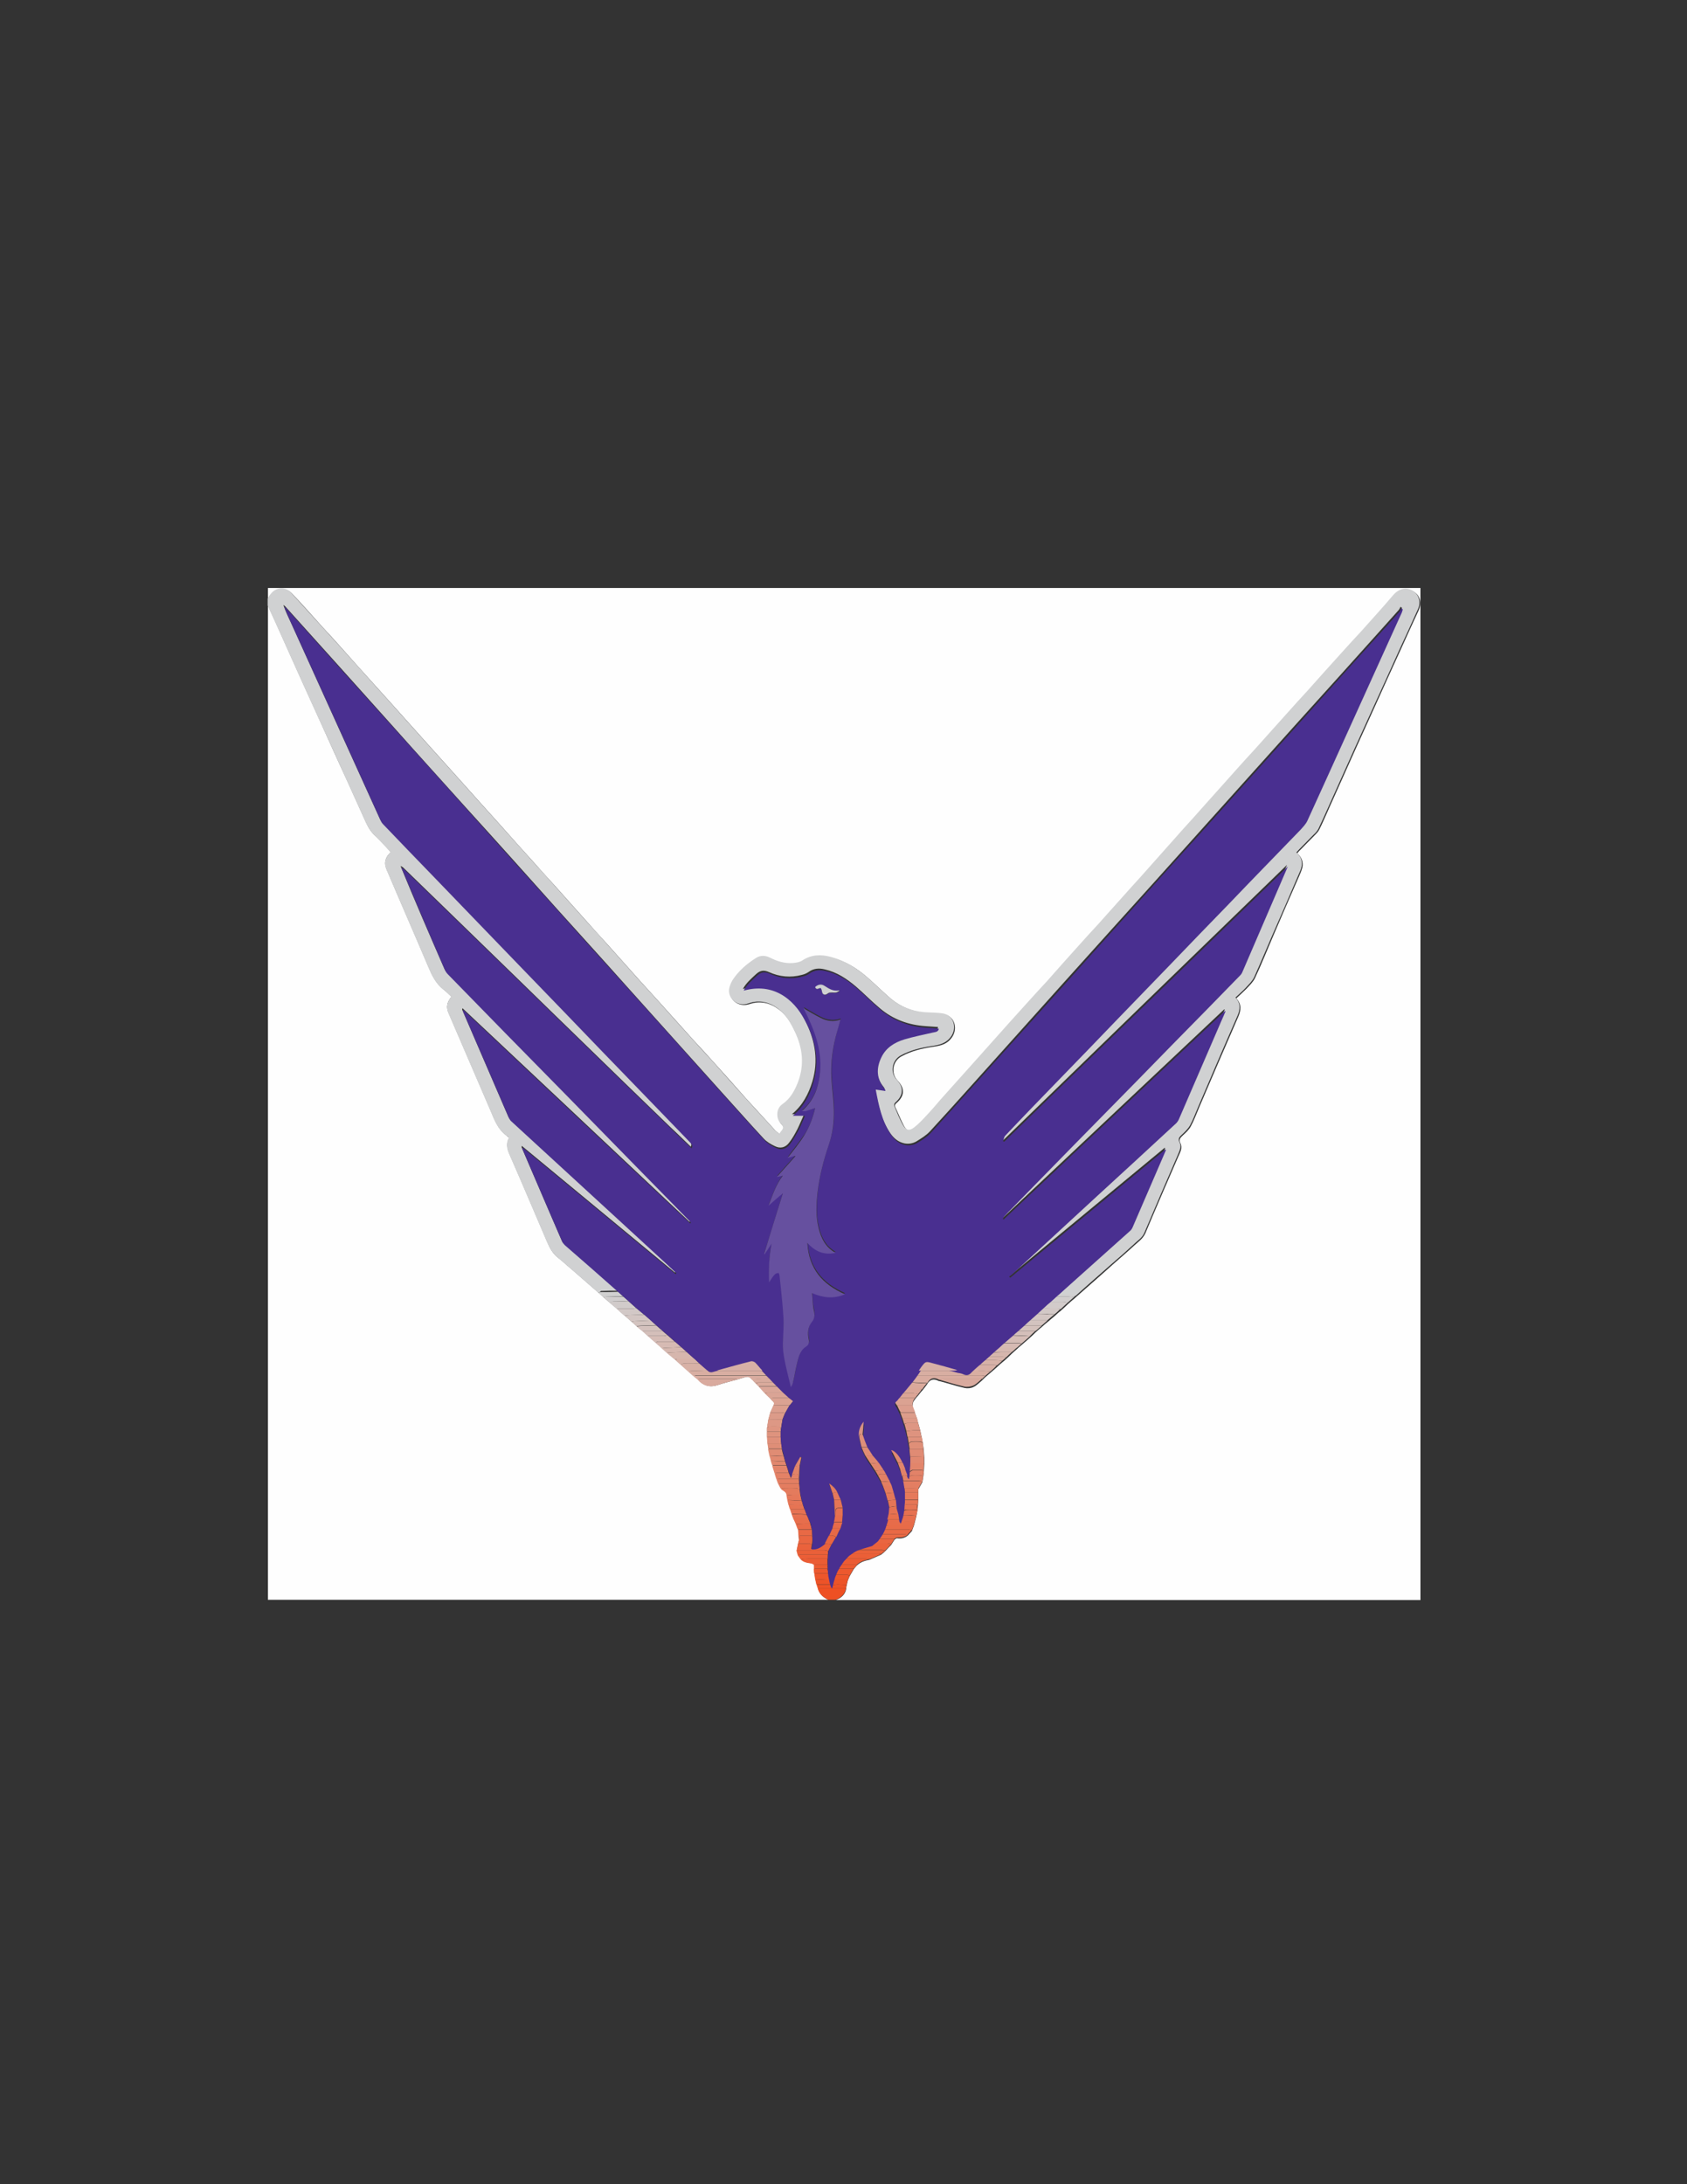 <?xml version="1.0" encoding="utf-8"?>
<!-- Generator: Adobe Illustrator 22.1.0, SVG Export Plug-In . SVG Version: 6.00 Build 0)  -->
<svg version="1.1" id="Layer_1" xmlns="http://www.w3.org/2000/svg" xmlns:xlink="http://www.w3.org/1999/xlink" x="0px" y="0px"
	 viewBox="0 0 612 792" style="enable-background:new 0 0 612 792;" xml:space="preserve">
<rect x="0" y="0" width="612" height="792" fill="#333333" stroke="none"/>
<style type="text/css">
	.st0{fill:#FEFEFE;}
	.st1{fill:#D0D1D2;}
	.st2{fill:#EE5023;}
	.st3{fill:#D8AEA2;}
	.st4{fill:#D9ACA0;}
	.st5{fill:#D9AA9E;}
	.st6{fill:#EA623C;}
	.st7{fill:#EB5F37;}
	.st8{fill:#D5BCB6;}
	.st9{fill:#D2CBCA;}
	.st10{fill:#D3C6C3;}
	.st11{fill:#E86B48;}
	.st12{fill:#E37E62;}
	.st13{fill:#E86945;}
	.st14{fill:#D8B0A6;}
	.st15{fill:#DBA292;}
	.st16{fill:#EB5C34;}
	.st17{fill:#E76C4A;}
	.st18{fill:#D2C8C6;}
	.st19{fill:#D1CDCD;}
	.st20{fill:#D3C3BF;}
	.st21{fill:#D4C1BC;}
	.st22{fill:#DC9E8E;}
	.st23{fill:#EA6139;}
	.st24{fill:#D9A89B;}
	.st25{fill:#E96843;}
	.st26{fill:#DE9683;}
	.st27{fill:#E38065;}
	.st28{fill:#E2856B;}
	.st29{fill:#E08B74;}
	.st30{fill:#DF8F78;}
	.st31{fill:#E5795B;}
	.st32{fill:#D6B6AD;}
	.st33{fill:#D4BFBA;}
	.st34{fill:#D6B8B0;}
	.st35{fill:#D6BAB3;}
	.st36{fill:#D7B2A8;}
	.st37{fill:#E76E4D;}
	.st38{fill:#DE937F;}
	.st39{fill:#EE5226;}
	.st40{fill:#EC582E;}
	.st41{fill:#E18870;}
	.st42{fill:#E96540;}
	.st43{fill:#DBA495;}
	.st44{fill:#DAA698;}
	.st45{fill:#DC9C8A;}
	.st46{fill:#DD9987;}
	.st47{fill:#ED5428;}
	.st48{fill:#E28268;}
	.st49{fill:#E67151;}
	.st50{fill:#E67454;}
	.st51{fill:#D7B4AB;}
	.st52{fill:#ED552B;}
	.st53{fill:#E57656;}
	.st54{fill:#DF917C;}
	.st55{fill:#EC5A30;}
	.st56{fill:#E47B5D;}
	.st57{fill:#D0CFD0;}
	.st58{fill:#D8B1A6;}
	.st59{fill:#D1CBCA;}
	.st60{fill:#EB5E37;}
	.st61{fill:#EA6039;}
	.st62{fill:#DC9F8E;}
	.st63{fill:#E38166;}
	.st64{fill:#D4C1BD;}
	.st65{fill:#E96641;}
	.st66{fill:#DAA495;}
	.st67{fill:#E2846A;}
	.st68{fill:#DD9885;}
	.st69{fill:#D1CECE;}
	.st70{fill:#D7B3A9;}
	.st71{fill:#E37F63;}
	.st72{fill:#D0D0D0;}
	.st73{fill:#DC9B89;}
	.st74{fill:#E47D60;}
	.st75{fill:#E08C74;}
	.st76{fill:#DF907B;}
	.st77{fill:#E76E4C;}
	.st78{fill:#E86B49;}
	.st79{fill:#ED562B;}
	.st80{fill:#D9AB9E;}
	.st81{fill:#E18970;}
	.st82{fill:#ED5328;}
	.st83{fill:#E5785A;}
	.st84{fill:#D9A99B;}
	.st85{fill:#DF8E77;}
	.st86{fill:#DE937E;}
	.st87{fill:#DE9581;}
	.st88{fill:#E67252;}
	.st89{fill:#E1876E;}
	.st90{fill:#E57657;}
	.st91{fill:#E7704F;}
	.st92{fill:#492F90;}
	.st93{fill:#E76F4D;}
	.st94{fill:#E18269;}
	.st95{fill:#E86541;}
	.st96{fill:#E18369;}
	.st97{fill:#66509F;}
	.st98{fill:#CFD0D2;}
	.st99{fill:#E1856C;}
	.st100{fill:#E57555;}
	.st101{fill:#E08870;}
	.st102{fill:#E4785A;}
	.st103{fill:#E76946;}
	.st104{fill:#DF8C74;}
	.st105{fill:#DE8F7A;}
	.st106{fill:#E57253;}
	.st107{fill:#E28065;}
	.st108{fill:#E47B5E;}
	.st109{fill:#E66D4D;}
	.st110{fill:#E47557;}
	.st111{fill:#DF8871;}
	.st112{fill:#E57152;}
	.st113{fill:#E76B49;}
	.st114{fill:#E27E62;}
	.st115{fill:#E4785B;}
	.st116{fill:#D89283;}
	.st117{fill:#E27B5F;}
	.st118{fill:#E0856C;}
	.st119{fill:#DE866F;}
</style>
<g>
	<g>
		<path class="st0" d="M97.2,217c0-1.3,0-2.6,0-3.8c139.3,0,278.7,0,418.1,0c0,122.3,0,244.6,0,367c-70.7,0-141.4,0-212.1,0
			c2-0.8,3.5-2,3.8-4.3c0-0.1,0-0.3,0-0.4c0.2-0.7,0.3-1.4,0.5-2.2c0.2-0.6,0.5-1.2,0.7-1.7c0.5-0.9,1-1.7,1.5-2.6
			c0.4-0.5,0.8-1,1.2-1.4c1.3-1.2,2.8-1.7,4.5-2c1.4-0.6,2.9-1.3,4.3-1.9c0.5-0.4,1-0.8,1.4-1.2c0.7-0.8,1.5-1.6,2.2-2.3
			c0.4-0.6,0.8-1.3,1.2-1.9c0.3-0.2,0.7-0.6,1-0.5c1.4,0.2,2.7-0.1,3.8-1c0.5-0.5,1-1.1,1.5-1.6c0.2-0.6,0.5-1.3,0.7-1.9
			c0.1-0.2,0.1-0.4,0.2-0.7c0.2-0.9,0.5-1.8,0.7-2.7c0.1-0.7,0.3-1.4,0.4-2.2c0-0.2,0-0.5,0.1-0.7c0.1-1,0.1-1.9,0.2-2.9
			c0-0.9,0-1.8,0-2.6c0-0.5,0-0.9,0-1.4c0.5-0.9,1-1.7,1.5-2.6c0.1-0.4,0.1-0.8,0.2-1.2c0.1-0.7,0.2-1.4,0.3-2.1
			c0.1-1.1,0.1-2.3,0.2-3.4c0-0.7,0-1.4,0-2.2c-0.1-1-0.1-1.9-0.2-2.9c-0.1-0.7-0.2-1.5-0.3-2.2c-0.1-0.7-0.3-1.4-0.4-2.1
			c-0.2-0.8-0.3-1.6-0.5-2.4c-0.2-0.9-0.5-1.8-0.7-2.6c-0.2-0.6-0.4-1.3-0.5-1.9c-0.2-0.6-0.5-1.3-0.7-1.9c-0.3-0.9-0.7-1.8-1-2.6
			c0.1-0.5,0.1-1.1,0.3-1.6c0.1-0.4,0.5-0.7,0.7-1.1c0.4-0.5,0.8-1,1.2-1.4c0.5-0.6,0.9-1.2,1.4-1.7c0.6-0.7,1.1-1.4,1.7-2.2
			c1-1.9,2.5-2.2,4.3-1.2c0.1,0,0.2,0,0.2,0c3.1,0.8,6.1,1.8,9.2,2.5c1,0.2,2.3,0.1,3.2-0.4c1.1-0.5,2-1.5,3-2.3
			c0.4-0.4,0.8-0.8,1.2-1.2c0.6-0.5,1.3-1.1,1.9-1.6c0.8-0.7,1.6-1.4,2.4-2.1c0.6-0.6,1.3-1.2,1.9-1.7c0.5-0.4,1-0.8,1.4-1.2
			c0.7-0.6,1.3-1.2,2-1.9c0.6-0.6,1.3-1.1,1.9-1.7c0.5-0.5,1.1-1,1.6-1.4c1-0.9,2.1-1.8,3.1-2.7c0.7-0.6,1.3-1.2,2-1.9
			c0.7-0.6,1.4-1.3,2.2-1.9c0.7-0.6,1.4-1.3,2.2-1.9c0.9-0.7,1.7-1.5,2.6-2.2c0.7-0.6,1.4-1.3,2.2-1.9c0.9-0.8,1.8-1.6,2.6-2.4
			c0.7-0.6,1.4-1.3,2.2-1.9c0.3-0.3,0.7-0.6,1-0.9c4.3-3.8,8.7-7.6,13-11.5c2.6-2.3,5.3-4.6,7.9-7c1.4-1.3,3.1-2.4,4-4.4
			c3.9-9.3,7.9-18.5,11.9-27.7c0.7-1.6,1.7-3.2,0.8-5c-0.7-1.4,0.1-2,0.9-2.8c1.1-1,2.2-2,2.9-3.3c1.2-2.2,2-4.5,3-6.8
			c4.7-11,9.4-21.9,14.2-32.9c1-2.3,1.3-4.5-0.7-6.7c1.3-1.2,2.5-2.3,3.7-3.5c1.1-1.2,2.4-2.4,3.1-3.9c2.3-4.9,4.3-9.9,6.4-14.8
			c3.1-7.3,6.3-14.6,9.5-21.9c0.5-1.1,1-2.3,1.3-3.5c0.3-1.9-0.3-3.6-1.9-5c0.4-0.4,0.6-0.8,1-1.1c1.7-1.8,3.5-3.5,5.2-5.3
			c0.7-0.7,1.4-1.4,1.8-2.2c1.3-2.6,2.5-5.4,3.7-8.1c3.2-7.1,6.4-14.3,9.6-21.4c2.1-4.7,4.3-9.4,6.4-14.1c3.3-7.3,6.6-14.6,9.9-21.8
			c2.1-4.7,4.3-9.4,6.5-14.2c1.1-2.5,0.5-5.1-1.6-6.5c-2.5-1.7-5.2-1.2-7.4,1.4c-3.8,4.3-7.6,8.6-11.4,12.9c-2.5,2.8-5,5.5-7.5,8.2
			c-4.1,4.6-8.2,9.1-12.3,13.7c-2.3,2.6-4.6,5.1-6.9,7.6c-4,4.5-8.1,9-12.1,13.5c-2.3,2.6-4.6,5.1-6.9,7.6
			c-3.9,4.4-7.9,8.8-11.8,13.2c-2.4,2.6-4.8,5.3-7.1,7.9c-4,4.5-8,9-12,13.5c-2.4,2.6-4.8,5.3-7.1,7.9c-4,4.4-7.9,8.9-11.9,13.3
			c-2.3,2.6-4.7,5.2-7.1,7.8c-3.8,4.3-7.6,8.6-11.5,12.9c-2.5,2.8-5,5.5-7.5,8.2c-4.1,4.6-8.2,9.1-12.3,13.7c-2.2,2.5-4.5,5-6.7,7.5
			c-4,4.5-8,8.9-12,13.4c-1.8,2-3.6,4.1-5.4,6.1c-1.4,1.5-2.8,2.9-4.4,4.2c-1.6,1.2-2.8,1-3.8-0.8c-1.2-2.2-2.1-4.6-3.2-6.9
			c-0.3-0.7-0.1-1.1,0.5-1.6c2.9-2.5,3-5.3,0.3-8.1c-2.5-2.6-1.8-7.1,1.5-8.8c3.5-1.9,7.3-2.8,11.2-3.4c2.9-0.4,5.4-0.9,7.2-3.7
			c2-3.2,0.7-7.4-3-8.1c-2.3-0.4-4.7-0.2-7-0.5c-4.6-0.5-8.8-2.2-12.4-5.2c-2.9-2.5-5.7-5.3-8.6-7.8c-3.7-3.2-7.9-5.8-12.7-7
			c-3.6-1-7.1-0.8-10.5,1.3c-0.9,0.6-2.2,0.9-3.4,0.9c-2.9,0.2-5.6-0.6-8.2-1.9c-1.8-0.9-3.6-0.9-5.2,0.1c-3.3,2.1-6.2,4.6-8.4,7.9
			c-0.6,1-1.1,2.1-1.3,3.3c-0.5,3.3,2.9,6.6,7.1,5.2c3.8-1.3,7.4-0.5,10.6,1.9c2.9,2.1,4.6,5.1,6.1,8.3c2.9,6.1,3.6,12.3,1.1,18.6
			c-1.2,3.1-2.7,5.9-5.6,7.8c-2.3,1.6-2.4,5.2-0.4,7.2c0.8,0.8,0.7,1.5,0.2,2.3c-0.2,0.4-0.5,0.7-0.9,1.2c-0.6-0.5-1.3-1-1.8-1.5
			c-1-1.1-2-2.2-3-3.3c-2.5-2.7-5-5.5-7.5-8.2c-3.9-4.4-7.8-8.8-11.7-13.1c-2.5-2.8-5-5.5-7.5-8.2c-4.1-4.6-8.2-9.1-12.3-13.7
			c-2.3-2.6-4.7-5.1-7-7.7c-3.9-4.4-7.9-8.8-11.8-13.2c-2.5-2.7-4.9-5.4-7.4-8.2c-3.9-4.4-7.9-8.8-11.8-13.2
			c-2.5-2.7-4.9-5.4-7.4-8.2c-4-4.4-8-8.9-12-13.4c-2.4-2.7-4.8-5.3-7.2-8c-4-4.5-8-8.9-12-13.4c-2.4-2.7-4.8-5.3-7.2-8
			c-4-4.5-8-8.9-12-13.4c-2.4-2.7-4.8-5.3-7.2-8c-4.1-4.5-8.1-9-12.1-13.5c-2.3-2.6-4.7-5.2-7.1-7.8c-3.7-4.1-7.3-8.2-11.1-12.2
			c-2-2.1-5-2.1-7,0C98.1,215.5,97.7,216.3,97.2,217z"/>
		<path class="st0" d="M300.5,580.1c-67.8,0-135.5,0-203.3,0c0-120.2,0-240.3,0-360.5c0.9,2,1.9,4,2.8,6.1
			c3.2,7.1,6.4,14.3,9.6,21.4c2.1,4.7,4.3,9.4,6.4,14.1c3.3,7.3,6.6,14.7,10,22c2.2,4.9,4.4,9.7,6.6,14.6c0.9,2,1.9,3.8,3.6,5.3
			c2,1.8,3.8,3.9,5.6,5.9c-1.9,1.7-2.6,3.7-1.6,6.1c2.4,5.7,4.9,11.4,7.3,17c2.6,6.1,5.3,12.2,7.9,18.4c1.3,3.1,2.7,6,5.4,8.2
			c1.1,0.8,2,1.8,3,2.7c-1.6,1.9-2,3.8-1.1,5.8c2.5,5.8,5,11.6,7.5,17.4c2.6,6,5.2,12.1,7.8,18.1c1.4,3.3,2.6,6.7,5.7,9
			c0.3,0.3,0.6,0.6,1,0.9c-1.1,2-0.7,3.9,0.1,5.8c4.7,10.7,9.2,21.4,13.8,32.1c0.9,2.1,2,4.1,3.8,5.5c1.6,1.2,3,2.6,4.6,3.9
			c3.4,2.9,6.7,5.9,10.1,8.8c0.6,0.6,1.3,1.1,1.9,1.7c0.7,0.6,1.4,1.3,2.2,1.9c0.9,0.7,1.7,1.5,2.6,2.2c1,0.9,1.9,1.8,2.9,2.6
			c0.8,0.7,1.6,1.4,2.4,2.1c0.6,0.6,1.3,1.1,1.9,1.7c0.7,0.6,1.4,1.1,2.1,1.7c0.6,0.6,1.3,1.1,1.9,1.7c1.1,0.9,2.1,1.9,3.2,2.8
			c0.6,0.6,1.3,1.1,1.9,1.7c0.6,0.6,1.3,1.1,1.9,1.7c1,0.8,1.9,1.6,2.9,2.4c0.7,0.6,1.4,1.3,2.2,1.9c0.9,0.8,1.8,1.6,2.7,2.4
			c0.6,0.6,1.3,1.1,1.9,1.7c0.5,0.4,1,0.8,1.4,1.2c2,2.3,4.3,3.1,7.3,2.1c2.4-0.8,4.9-1.4,7.4-2.1c0.7-0.2,1.4-0.4,2-0.6
			c1.1-0.4,2.2-0.6,3,0.6c0.5,0.5,0.9,1,1.4,1.5c0.4,0.4,0.8,0.8,1.2,1.2c0.7,0.8,1.5,1.6,2.2,2.4c0.6,0.6,1.3,1.3,1.9,1.9
			c0.3,0.3,0.5,0.7,0.9,1c0.5,0.4,0.6,0.9,0.3,1.4c-0.4,0.9-0.8,1.8-1.2,2.6c-0.2,0.9-0.5,1.8-0.7,2.6c-0.2,1-0.3,2.1-0.5,3.1
			c0,0.4,0,0.8,0,1.2c0,0.6,0,1.3,0,1.9c0.1,0.8,0.1,1.6,0.2,2.4c0.1,0.6,0.2,1.3,0.3,1.9c0.2,0.8,0.3,1.6,0.5,2.4
			c0.2,0.6,0.3,1.3,0.5,1.9c0.2,0.6,0.3,1.1,0.5,1.7c0.3,1,0.6,2,0.9,2.9c0.2,0.7,0.5,1.4,0.7,2.2c0.2,0.5,0.3,0.9,0.5,1.4
			c0.3,0.6,0.6,1.1,0.9,1.7c0.6,1,2.2,1.2,2.2,2.6c0.1,0.6,0.2,1.1,0.3,1.7c0.1,0.6,0.3,1.1,0.4,1.7c0.2,0.6,0.3,1.1,0.5,1.7
			c0.2,0.7,0.5,1.4,0.7,2.2c0.2,0.4,0.3,0.8,0.5,1.2c0.3,0.7,0.6,1.4,1,2.2c0.2,0.6,0.5,1.3,0.7,1.9c0.1,1.3,0.2,2.5,0.3,3.8
			c-0.1,0.4-0.2,0.8-0.3,1.2c-0.2,0.8-0.3,1.6-0.5,2.4c0.2,0.6,0.3,1.3,0.5,1.9c0.3,0.5,0.6,0.9,1,1.4c1,1.1,2.4,1.4,3.8,1.5
			c0.3,0,0.7,0.3,1,0.5c0,0.5,0,1,0,1.4c0,0.6,0.1,1.1,0.1,1.7c0.1,0.7,0.2,1.4,0.3,2.1c0.2,0.6,0.3,1.3,0.5,1.9
			c0.1,0.4,0.3,0.8,0.4,1.2C297.1,577.9,298.6,579.2,300.5,580.1z"/>
		<path class="st1" d="M217,468.7c-3.4-2.9-6.7-5.9-10.1-8.8c-1.5-1.3-3-2.6-4.6-3.9c-1.8-1.5-2.9-3.4-3.8-5.5
			c-4.6-10.7-9.1-21.4-13.8-32.1c-0.9-2-1.2-3.9-0.1-5.8c-0.3-0.3-0.6-0.7-1-0.9c-3.1-2.2-4.3-5.7-5.7-9c-2.6-6-5.2-12.1-7.8-18.1
			c-2.5-5.8-5-11.6-7.5-17.4c-0.8-2-0.4-3.9,1.1-5.8c-1-0.9-1.9-1.9-3-2.7c-2.7-2.1-4.1-5.1-5.4-8.2c-2.6-6.1-5.2-12.2-7.9-18.4
			c-2.4-5.7-4.9-11.4-7.3-17c-1-2.4-0.2-4.3,1.6-6.1c-1.9-2-3.7-4-5.6-5.9c-1.6-1.5-2.7-3.3-3.6-5.3c-2.2-4.9-4.4-9.8-6.6-14.6
			c-3.3-7.3-6.6-14.7-10-22c-2.1-4.7-4.3-9.4-6.4-14.1c-3.2-7.1-6.4-14.3-9.6-21.4c-0.9-2-1.9-4.1-2.8-6.1c0-0.9,0-1.8,0-2.6
			c0.5-0.7,0.9-1.5,1.5-2.1c2-2.1,5.1-2.1,7,0c3.7,4,7.4,8.2,11.1,12.2c2.4,2.6,4.7,5.2,7.1,7.8c4,4.5,8.1,9,12.1,13.5
			c2.4,2.7,4.8,5.3,7.2,8c4,4.5,8,8.9,12,13.4c2.4,2.7,4.8,5.3,7.2,8c4,4.5,8,8.9,12,13.4c2.4,2.7,4.8,5.3,7.2,8
			c4,4.5,8,8.9,12,13.4c2.5,2.7,4.9,5.4,7.4,8.2c3.9,4.4,7.9,8.8,11.8,13.2c2.5,2.7,4.9,5.4,7.4,8.2c3.9,4.4,7.9,8.8,11.8,13.2
			c2.3,2.6,4.7,5.1,7,7.7c4.1,4.6,8.2,9.2,12.3,13.7c2.5,2.8,5,5.5,7.5,8.2c3.9,4.4,7.8,8.8,11.7,13.1c2.5,2.8,5,5.5,7.5,8.2
			c1,1.1,2,2.2,3,3.3c0.5,0.5,1.1,1,1.8,1.5c0.4-0.5,0.6-0.9,0.9-1.2c0.6-0.8,0.7-1.4-0.2-2.3c-2-2-1.9-5.6,0.4-7.2
			c2.9-2,4.4-4.8,5.6-7.8c2.5-6.4,1.8-12.6-1.1-18.6c-1.5-3.2-3.2-6.1-6.1-8.3c-3.2-2.4-6.8-3.2-10.6-1.9c-4.1,1.5-7.6-1.8-7.1-5.2
			c0.2-1.1,0.7-2.3,1.3-3.3c2.2-3.3,5.1-5.8,8.4-7.9c1.7-1.1,3.5-1,5.2-0.1c2.6,1.3,5.3,2.1,8.2,1.9c1.2-0.1,2.5-0.3,3.4-0.9
			c3.3-2.2,6.8-2.3,10.5-1.3c4.8,1.3,8.9,3.8,12.7,7c2.9,2.5,5.7,5.3,8.6,7.8c3.5,3,7.7,4.8,12.4,5.2c2.3,0.2,4.7,0.1,7,0.5
			c3.7,0.7,5,4.9,3,8.1c-1.8,2.7-4.3,3.3-7.2,3.7c-3.9,0.6-7.7,1.5-11.2,3.4c-3.2,1.7-4,6.2-1.5,8.8c2.6,2.7,2.5,5.6-0.3,8.1
			c-0.6,0.5-0.7,0.9-0.5,1.6c1,2.3,1.9,4.7,3.2,6.9c1,1.8,2.2,2,3.8,0.8c1.6-1.2,3-2.7,4.4-4.2c1.9-2,3.6-4,5.4-6.1
			c4-4.5,8-8.9,12-13.4c2.2-2.5,4.5-5,6.7-7.5c4.1-4.6,8.2-9.2,12.3-13.7c2.5-2.8,5-5.5,7.5-8.2c3.8-4.3,7.6-8.6,11.5-12.9
			c2.3-2.6,4.7-5.2,7.1-7.8c4-4.4,7.9-8.9,11.9-13.3c2.4-2.6,4.8-5.3,7.1-7.9c4-4.5,8-9,12-13.5c2.4-2.6,4.8-5.3,7.1-7.9
			c3.9-4.4,7.9-8.8,11.8-13.2c2.3-2.6,4.6-5.1,6.9-7.6c4-4.5,8.1-9,12.1-13.5c2.3-2.6,4.6-5.1,6.9-7.6c4.1-4.6,8.2-9.2,12.3-13.7
			c2.5-2.8,5-5.5,7.5-8.2c3.8-4.3,7.7-8.5,11.4-12.9c2.2-2.5,4.9-3.1,7.4-1.4c2,1.4,2.7,4,1.6,6.5c-2.1,4.7-4.3,9.4-6.5,14.2
			c-3.3,7.3-6.6,14.6-9.9,21.8c-2.1,4.7-4.3,9.4-6.4,14.1c-3.2,7.1-6.4,14.3-9.6,21.4c-1.2,2.7-2.4,5.4-3.7,8.1
			c-0.4,0.8-1.1,1.6-1.8,2.2c-1.7,1.8-3.5,3.5-5.2,5.3c-0.3,0.3-0.6,0.7-1,1.1c1.6,1.3,2.2,3,1.9,5c-0.2,1.2-0.8,2.3-1.3,3.5
			c-3.1,7.3-6.3,14.6-9.5,21.9c-2.1,4.9-4.2,9.9-6.4,14.8c-0.7,1.5-2,2.7-3.1,3.9c-1.1,1.2-2.4,2.3-3.7,3.5c2,2.2,1.7,4.4,0.7,6.7
			c-4.8,10.9-9.5,21.9-14.2,32.9c-1,2.3-1.8,4.6-3,6.8c-0.7,1.2-1.8,2.3-2.9,3.3c-0.8,0.8-1.6,1.3-0.9,2.8c0.9,1.8-0.2,3.4-0.8,5
			c-4,9.2-8,18.5-11.9,27.7c-0.8,2-2.6,3-4,4.4c-2.6,2.4-5.2,4.7-7.9,7c-4.3,3.8-8.7,7.6-13,11.5c-0.4-0.1-0.7-0.2-1.1-0.2
			c-1.6,0-3.2,0-4.8,0c-0.4,0-0.7-0.2-1.1-0.3c0.9-0.8,1.7-1.6,2.6-2.3c7.9-7,15.8-14.1,23.7-21.2c0.4-0.4,0.8-0.9,1-1.4
			c2.9-6.6,5.7-13.3,8.6-19.9c1.2-2.7,2.3-5.4,3.5-8.1c-0.1-0.1-0.1-0.1-0.2-0.2c-18.8,15.5-37.5,31-56.3,46.5
			c-0.1-0.1-0.2-0.3-0.4-0.4c0.4-0.3,0.8-0.6,1.2-0.9c10.2-9.4,20.3-18.7,30.5-28.1c9.6-8.9,19.3-17.7,28.9-26.6
			c0.4-0.4,0.8-0.9,1-1.5c5.1-11.8,10.2-23.6,15.3-35.4c0.5-1.2,1-2.4,1.6-3.7c-0.1,0-0.1-0.1-0.2-0.1
			c-26.8,25.2-53.5,50.4-80.3,75.6c-0.1-0.1-0.2-0.1-0.3-0.2c0.2-0.3,0.4-0.7,0.6-1c0.9-1,1.9-2,2.8-2.9c7.7-7.8,15.3-15.7,23-23.5
			c7.6-7.7,15.1-15.4,22.7-23.1c8.2-8.3,16.4-16.7,24.5-25c4.1-4.2,8.3-8.5,12.4-12.7c0.4-0.4,0.7-0.8,0.9-1.3
			c4.5-10.4,8.9-20.7,13.4-31.1c1-2.3,2-4.6,3.1-7.2c-34.5,33.4-68.7,66.6-102.9,99.8c-0.1-0.1-0.3-0.1-0.4-0.2
			c0.3-0.7,0.3-1.5,0.8-2c6.5-6.9,13.1-13.7,19.7-20.5c6.7-7,13.4-13.9,20.2-20.9c6.8-7.1,13.7-14.1,20.5-21.2
			c6.8-7,13.5-14,20.3-21c8.7-9,17.5-18,26.2-27.1c1-1,2-2.2,2.7-3.5c2.5-5.1,4.8-10.4,7.1-15.6c9.1-20,18.1-40,27.2-60
			c0.1-0.3,0.2-0.7,0.3-1c-0.2-0.1-0.4-0.3-0.5-0.4c-0.2,0.4-0.4,0.8-0.6,1.1c-1.7,1.9-3.4,3.8-5.1,5.7
			c-10.5,11.7-21,23.4-31.6,35.1c-12,13.4-24.1,26.8-36.1,40.2c-10.5,11.7-21,23.4-31.6,35.1c-12.7,14.1-25.4,28.2-38.1,42.4
			c-9.2,10.2-18.3,20.5-27.6,30.6c-1.4,1.5-3.2,2.6-5,3.7c-1.2,0.7-2.7,1-4.3,0.7c-2.3-0.5-3.9-1.9-5.2-3.8
			c-3.3-4.9-4.4-10.5-5.5-16.3c1.3,0.2,2.4,0.4,3.5,0.5c0-0.2,0.1-0.3,0-0.3c-0.1-0.2-0.2-0.3-0.3-0.5c-2.9-3.5-3.1-7.2-1.2-11.3
			c1.7-3.7,4.8-5.6,8.4-6.6c3.4-1,7-1.7,10.4-2.5c0.9-0.2,1.9-0.2,2.1-1.4c-1.5-0.1-2.9-0.2-4.4-0.3c-6.2-0.4-11.9-2.4-16.7-6.5
			c-3-2.5-5.7-5.3-8.6-7.8c-3.4-2.9-7-5.3-11.4-6.3c-2-0.5-4-0.4-5.8,0.9c-0.7,0.5-1.6,0.9-2.5,1.1c-4.1,1.1-8.1,0.7-11.9-1
			c-2-0.9-3.3-0.6-4.8,0.8c-1.7,1.6-3.5,3.1-4.7,5.3c0.5-0.1,0.9-0.2,1.3-0.3c4.7-1,9.2-0.4,13.3,2.3c3.9,2.5,6.4,6.2,8.4,10.3
			c3.3,6.8,4.4,13.9,2.2,21.3c-1.4,4.5-3.5,8.6-7.4,11.8c1.6,0,2.9,0,4.3,0c0,0.2,0,0.3,0,0.3c-0.8,1.7-1.5,3.5-2.3,5.1
			c-0.9,1.7-1.8,3.4-3,4.9c-1.3,1.8-3.2,2.3-5.2,1.3c-1.5-0.7-3-1.6-4.1-2.8c-5.2-5.6-10.2-11.3-15.3-16.9
			c-11.7-13-23.4-26.1-35.1-39.1c-8.1-9.1-16.3-18.1-24.5-27.2c-11-12.3-22-24.6-33.1-36.8c-8.9-9.9-17.8-19.7-26.6-29.6
			c-13-14.5-26-29-39-43.4c-0.2-0.2-0.4-0.3-0.6-0.4c0.8,2.3,1.8,4.4,2.8,6.5c10.7,23.7,21.5,47.4,32.2,71c0.2,0.5,0.6,1,1,1.5
			c6.2,6.4,12.4,12.8,18.6,19.3c9.1,9.5,18.3,18.9,27.4,28.4c6.7,6.9,13.4,13.9,20.1,20.8c9.3,9.6,18.6,19.2,27.8,28.8
			c5.8,6,11.6,12,17.4,18c0.6,0.6,0.9,1.2,0.5,2.1c-2.5-2.4-4.9-4.8-7.4-7.1c-5.2-5-10.3-10-15.5-15c-8.2-8-16.5-16-24.7-24
			c-5.1-5-10.2-9.9-15.3-14.9c-8.2-8-16.4-15.9-24.6-23.9c-5.6-5.4-11.1-10.8-16.7-16.2c-0.3-0.3-0.7-0.5-1.1-0.7
			c5.2,12.7,10.6,25.1,16,37.5c0.2,0.4,0.5,0.7,0.8,1.1c7.1,7.3,14.3,14.6,21.4,21.9c7.6,7.7,15.1,15.4,22.7,23.1
			c7.7,7.8,15.3,15.7,23,23.5c6.9,7,13.7,14,20.6,21c0.2,0.2,0.4,0.5,0.6,0.7c-0.1,0.1-0.2,0.2-0.3,0.2
			c-27.4-25.8-54.8-51.6-82.3-77.4c-0.2,0.3-0.1,0.5-0.1,0.6c5.6,12.9,11.1,25.8,16.7,38.7c0.2,0.5,0.6,0.9,0.9,1.2
			c2.5,2.3,4.9,4.6,7.4,6.8c10.6,9.7,21.2,19.5,31.8,29.2c5.8,5.3,11.5,10.6,17.3,15.9c1.1,1,2.2,2.1,3.3,3.1
			c-0.1,0.1-0.2,0.2-0.3,0.3c-18.5-15.3-37-30.6-55.5-45.9c-0.1,0.3-0.1,0.5,0,0.7c4.8,11.2,9.7,22.5,14.5,33.7
			c0.2,0.4,0.4,0.8,0.8,1c3.4,3,6.8,5.9,10.2,8.9c3.1,2.7,6.2,5.4,9.3,8.2c-2,0-4,0-6.1,0.1C217.8,468.5,217.4,468.6,217,468.7z"/>
		<path class="st2" d="M300.5,580.1c-1.9-0.9-3.4-2.2-3.9-4.3c3.4,0,6.9,0,10.3,0c-0.3,2.3-1.8,3.5-3.8,4.3
			C302.2,580.1,301.4,580.1,300.5,580.1z"/>
		<path class="st3" d="M359.3,497.3c-0.6,0.5-1.3,1.1-1.9,1.6c-0.5-0.1-0.9-0.2-1.4-0.2c-8,0-15.9,0-23.9,0c0.4-0.6,0.8-1.1,1.2-1.7
			c4.3,0,8.5,0,12.8,0c0.4,0,0.8-0.1,1.1-0.2c0.7,0.2,1.4,0.2,2,0.5c1.2,0.6,2.2,0.4,3-0.6c1,0.1,2,0.2,3,0.3
			C356.6,497.1,358,497.2,359.3,497.3z"/>
		<path class="st4" d="M332.1,498.7c8,0,15.9,0,23.9,0c0.5,0,0.9,0.1,1.4,0.2c-0.4,0.4-0.8,0.8-1.2,1.2c-0.1-0.1-0.2-0.2-0.3-0.2
			c-4.9,0-9.8,0-14.7,0c-0.1,0-0.2,0.3-0.3,0.4c-0.1,0-0.2,0-0.2,0c-1.8-1-3.3-0.7-4.3,1.2c-1.4-0.1-2.9-0.1-4.3-0.2
			c-0.6,0-1.1-0.2-1.7-0.3C330.9,500.3,331.5,499.5,332.1,498.7z"/>
		<path class="st5" d="M340.8,500.3c0.1-0.1,0.2-0.4,0.3-0.4c4.9,0,9.8,0,14.7,0c0.1,0,0.2,0.1,0.3,0.2c-1,0.8-1.9,1.8-3,2.3
			c-0.9,0.4-2.2,0.6-3.2,0.4C346.9,502.1,343.8,501.2,340.8,500.3z"/>
		<path class="st6" d="M323.3,559.9c-0.7,0.8-1.5,1.6-2.2,2.3c-0.4-0.1-0.8-0.2-1.3-0.2c-3.4,0-6.8,0-10.3,0c0.5-0.3,1-0.7,1.5-0.8
			c1.7-0.6,3.4-1.1,5.2-1.6c1.9,0,3.7,0,5.6,0C322.4,559.7,322.8,559.9,323.3,559.9z"/>
		<path class="st7" d="M319.7,563.5c-1.4,0.6-2.9,1.3-4.3,1.9c-0.4-0.1-0.8-0.2-1.2-0.2c-2.6,0-5.3,0-7.9,0c0.6-0.6,1.2-1.3,1.8-1.9
			c3.5,0,7.1,0,10.6,0C318.9,563.3,319.3,563.4,319.7,563.5z"/>
		<path class="st8" d="M373.7,484.5c-1,0.9-2.1,1.8-3.1,2.7c-0.4-0.1-0.7-0.2-1.1-0.2c-1.6,0-3.2,0-4.8,0c-0.4,0-0.7-0.2-1.1-0.3
			c1-0.8,1.9-1.7,2.9-2.5c1.4,0.1,2.8,0.1,4.1,0.2C371.6,484.4,372.6,484.5,373.7,484.5z"/>
		<path class="st9" d="M387.4,472.3c-0.9,0.8-1.8,1.6-2.6,2.4c-0.5-0.1-0.9-0.2-1.4-0.2c-1.9-0.1-3.9-0.1-5.8-0.2
			c0.8-0.8,1.7-1.5,2.5-2.3c1.8,0,3.6,0,5.3,0C386.1,472.1,386.7,472.2,387.4,472.3z"/>
		<path class="st10" d="M382.5,476.6c-0.9,0.7-1.7,1.5-2.6,2.2c-2,0-3.9,0-5.9,0c-0.5,0-0.9-0.2-1.4-0.2c0.8-0.7,1.7-1.5,2.5-2.2
			c1.6,0,3.2,0,4.9,0.1C380.9,476.4,381.7,476.5,382.5,476.6z"/>
		<path class="st11" d="M331.5,553c-0.2,0.6-0.5,1.3-0.7,1.9c-0.4-0.1-0.8-0.3-1.2-0.3c-3,0-5.9,0-8.9,0c0.2-0.5,0.4-1,0.6-1.4
			c0.4-0.1,0.8-0.2,1.1-0.2C325.4,553,328.4,553,331.5,553z"/>
		<path class="st12" d="M334.6,537.2c-0.5,0.9-1,1.7-1.5,2.6c-1.6-0.1-3.2-0.1-4.9-0.1c-0.1,0-0.1,0.3-0.2,0.4
			c-0.2-1-0.3-2.1-0.5-3.1c1.9,0,3.8,0,5.7,0C333.8,536.9,334.2,537.1,334.6,537.2z"/>
		<path class="st13" d="M320.6,554.6c3,0,5.9,0,8.9,0c0.4,0,0.8,0.2,1.2,0.3c-0.5,0.5-1,1.1-1.5,1.6c-0.4-0.1-0.8-0.2-1.3-0.2
			c-2.8,0-5.6,0-8.4,0C320,555.7,320.3,555.2,320.6,554.6z"/>
		<path class="st14" d="M359.3,497.3c-1.3-0.1-2.6-0.2-4-0.2c-1-0.1-2-0.2-3-0.3c0.8-0.7,1.6-1.4,2.4-2.2c0.4,0.1,0.7,0.2,1.1,0.3
			c1.5,0,3,0,4.5,0c0.5,0,0.9,0.2,1.3,0.2C360.9,495.9,360.1,496.6,359.3,497.3z"/>
		<path class="st15" d="M332,506.9c-0.3,0.4-0.6,0.7-0.7,1.1c-0.2,0.5-0.2,1-0.3,1.6c-1.9,0-3.7,0-5.6,0c-0.7-0.9-1.3-1.8,0.1-2.7
			C327.6,506.9,329.8,506.9,332,506.9z"/>
		<path class="st16" d="M306.2,565.2c2.6,0,5.3,0,7.9,0c0.4,0,0.8,0.1,1.2,0.2c-1.6,0.3-3.2,0.8-4.5,2c-2.1,0-4.2,0-6.3,0
			C305.1,566.6,305.6,565.9,306.2,565.2z"/>
		<path class="st17" d="M331.5,553c-3.1,0-6.1,0-9.2,0c-0.4,0-0.8,0.2-1.1,0.2c0.2-0.7,0.5-1.4,0.7-2.2c1.4,0,2.9,0,4.3,0
			c0.2,0.2,0.3,0.5,0.5,0.7c1.4,0,2.7,0,4.1,0c0.3,0,0.7,0.3,1,0.5C331.6,552.5,331.6,552.7,331.5,553z"/>
		<path class="st18" d="M382.5,476.6c-0.8-0.1-1.6-0.2-2.4-0.2c-1.6,0-3.2,0-4.9-0.1c0.8-0.7,1.5-1.4,2.3-2.1
			c1.9,0.1,3.9,0.1,5.8,0.2c0.5,0,0.9,0.1,1.4,0.2C384,475.3,383.3,476,382.5,476.6z"/>
		<path class="st19" d="M387.4,472.3c-0.6-0.1-1.3-0.2-1.9-0.2c-1.8,0-3.6,0-5.3,0c0.7-0.6,1.4-1.3,2.2-1.9c1.8,0,3.6,0,5.3,0
			c0.7,0,1.3,0.1,1.9,0.2C388.8,471,388.1,471.7,387.4,472.3z"/>
		<path class="st20" d="M372.7,478.6c0.5,0.1,0.9,0.2,1.4,0.2c2,0,3.9,0,5.9,0c-0.7,0.6-1.4,1.3-2.2,1.9c-1.6,0-3.1,0-4.7,0
			c-0.9,0-1.7-0.1-2.6-0.2C371.3,479.9,372,479.2,372.7,478.6z"/>
		<path class="st21" d="M370.6,480.5c0.9,0.1,1.7,0.2,2.6,0.2c1.6,0,3.1,0,4.7,0c-0.7,0.6-1.4,1.3-2.2,1.9c-2,0-4,0-6,0
			c-0.4,0-0.8-0.2-1.2-0.2C369.1,481.8,369.8,481.1,370.6,480.5z"/>
		<path class="st22" d="M325.4,509.5c1.9,0,3.7,0,5.6,0c0.3,0.9,0.7,1.8,1,2.6c-1.8,0-3.6,0-5.3,0
			C326.2,511.3,325.8,510.4,325.4,509.5z"/>
		<path class="st23" d="M319.7,563.5c-0.4-0.1-0.8-0.2-1.1-0.2c-3.5,0-7.1,0-10.6,0c0.6-0.4,1.1-0.8,1.7-1.2c3.4,0,6.8,0,10.3,0
			c0.4,0,0.8,0.1,1.3,0.2C320.6,562.7,320.1,563.1,319.7,563.5z"/>
		<path class="st24" d="M330.2,501.1c0.6,0.1,1.1,0.2,1.7,0.3c1.4,0.1,2.9,0.2,4.3,0.2c-0.6,0.7-1.1,1.4-1.7,2.2
			c-0.4-0.1-0.8-0.2-1.1-0.2c-1.7,0-3.4,0-5.1,0C328.9,502.7,329.6,501.9,330.2,501.1z"/>
		<path class="st25" d="M319.6,556.3c2.8,0,5.6,0,8.4,0c0.4,0,0.8,0.1,1.3,0.2c-1.1,0.9-2.4,1.1-3.8,1c-0.3,0-0.7,0.3-1,0.5
			c-2,0-4,0-6.1,0C318.8,557.4,319.2,556.9,319.6,556.3z"/>
		<path class="st26" d="M333.1,516c0.2,0.9,0.5,1.8,0.7,2.6c-0.7,0-1.4,0-2,0c-1,0.1-2,0.2-3,0.3c-0.2-0.9-0.5-1.7-0.7-2.6
			c0.4-0.1,0.7-0.3,1.1-0.3C330.5,516,331.8,516,333.1,516z"/>
		<path class="st27" d="M334.6,537.2c-0.4-0.1-0.8-0.3-1.2-0.3c-1.9,0-3.8,0-5.7,0c-0.1-0.5-0.2-0.9-0.3-1.4
			c0.4-1.1,1.3-0.3,1.9-0.5c0.2,0.2,0.4,0.3,0.5,0.5c0.3-0.2,0.7-0.4,1-0.5c1-0.1,2.1,0,3.1,0c0.8,0,1,0.3,0.9,1
			C334.7,536.3,334.7,536.8,334.6,537.2z"/>
		<path class="st28" d="M335.2,530.4c-0.1,1.1-0.1,2.3-0.2,3.4c0-0.6-0.3-0.8-0.9-0.8c-1,0-2-0.1-3,0c-0.4,0-0.8,0.4-1.2,0.7
			c0.1-1.1,0.1-2.2,0.2-3.4C331.9,530.4,333.6,530.4,335.2,530.4z"/>
		<path class="st29" d="M335,525.4c0.1,1,0.1,1.9,0.2,2.9c-1.6-0.1-3.1-0.1-4.7-0.2c-0.1,0-0.2,0.3-0.3,0.4c-0.1-1-0.2-2.1-0.3-3.1
			C331.6,525.4,333.3,525.4,335,525.4z"/>
		<path class="st30" d="M335,525.4c-1.7,0-3.4,0-5,0c-0.1-0.6-0.2-1.3-0.3-1.9c0.3-0.2,0.7-0.7,1-0.7c1-0.1,2.1-0.1,3.1,0
			c0.3,0,0.7,0.3,1,0.4C334.8,523.9,334.9,524.6,335,525.4z"/>
		<path class="st31" d="M333.1,541.2c0,0.9,0,1.8,0,2.6c-1.7,0-3.3,0-5,0c0-0.9,0-1.8,0-2.6C329.8,541.2,331.4,541.2,333.1,541.2z"
			/>
		<path class="st32" d="M367,490.3c-0.7,0.6-1.3,1.2-2,1.9c-0.4-0.1-0.8-0.2-1.2-0.2c-2,0-4,0-6,0c0.7-0.6,1.3-1.2,2-1.8
			c0.4,0.1,0.8,0.2,1.1,0.2C362.9,490.3,365,490.3,367,490.3z"/>
		<path class="st33" d="M368.4,482.4c0.4,0.1,0.8,0.2,1.2,0.2c2,0,4,0,6,0c-0.7,0.6-1.3,1.2-2,1.9c-1-0.1-2-0.2-3-0.2
			c-1.4-0.1-2.8-0.1-4.1-0.2C367.1,483.6,367.8,483,368.4,482.4z"/>
		<path class="st34" d="M367,490.3c-2,0-4.1,0-6.1,0c-0.4,0-0.8-0.1-1.1-0.2c0.6-0.6,1.3-1.1,1.9-1.7c0.4,0.1,0.8,0.2,1.1,0.2
			c2,0,4.1,0,6.1,0C368.3,489.2,367.7,489.8,367,490.3z"/>
		<path class="st35" d="M368.9,488.7c-2,0-4.1,0-6.1,0c-0.4,0-0.8-0.1-1.1-0.2c0.6-0.6,1.3-1.2,1.9-1.7c0.4,0.1,0.7,0.3,1.1,0.3
			c1.6,0,3.2,0,4.8,0c0.4,0,0.7,0.2,1.1,0.2C370,487.7,369.5,488.2,368.9,488.7z"/>
		<path class="st36" d="M361.7,495.1c-0.4-0.1-0.9-0.2-1.3-0.2c-1.5,0-3,0-4.5,0c-0.4,0-0.7-0.2-1.1-0.3c0.5-0.5,1.1-1,1.6-1.4
			c1.4,0,2.8,0,4.2,0c1,0,2,0.1,3,0.2C363,494,362.3,494.6,361.7,495.1z"/>
		<path class="st37" d="M331.7,552.3c-0.3-0.2-0.7-0.5-1-0.5c-1.4-0.1-2.7,0-4.1,0c0.3-0.8,0.5-1.6,0.8-2.4c0.5,0,1,0,1.5,0
			c1.2,0.1,2.3,0.2,3.5,0.2C332.2,550.5,331.9,551.4,331.7,552.3z"/>
		<path class="st38" d="M328.8,518.9c1-0.1,2-0.2,3-0.3c0.7,0,1.4,0,2,0c0.2,0.8,0.3,1.6,0.5,2.4c-1.7,0-3.4,0-5.1,0
			C329.1,520.3,328.9,519.6,328.8,518.9z"/>
		<path class="st39" d="M306.9,575.8c-3.4,0-6.9,0-10.3,0c-0.1-0.4-0.3-0.8-0.4-1.2c1.8,0,3.5,0,5.3,0c0.1,0.1,0.3,0.3,0.4,0.4
			c1.5-0.9,3.2-0.3,4.8-0.4c0.1,0,0.2,0.4,0.3,0.7C307,575.5,306.9,575.6,306.9,575.8z"/>
		<path class="st40" d="M309.7,568.8c-0.5,0.9-1,1.7-1.5,2.6c-0.3-0.2-0.6-0.4-0.9-0.4c-1.4,0-2.9,0-4.3,0c0.3-0.7,0.6-1.4,0.9-2.2
			C305.8,568.8,307.7,568.8,309.7,568.8z"/>
		<path class="st41" d="M330.2,528.5c0.1-0.2,0.2-0.4,0.3-0.4c1.6,0,3.1,0.1,4.7,0.2c0,0.7,0,1.4,0,2.2c-1.7,0-3.3,0-5,0
			C330.2,529.8,330.2,529.1,330.2,528.5z"/>
		<path class="st42" d="M318.4,558c2,0,4,0,6.1,0c-0.4,0.6-0.8,1.3-1.2,1.9c-0.5-0.1-0.9-0.2-1.4-0.2c-1.9,0-3.7,0-5.6,0
			C317,559.1,317.7,558.5,318.4,558z"/>
		<path class="st43" d="M332,506.9c-2.2,0-4.4,0-6.5,0c0.5-0.6,1-1.1,1.4-1.7c1.5,0,3.1,0,4.6,0c0.6,0,1.1,0.2,1.7,0.3
			C332.7,505.9,332.4,506.4,332,506.9z"/>
		<path class="st44" d="M333.1,505.5c-0.6-0.1-1.1-0.2-1.7-0.3c-1.5,0-3.1,0-4.6,0c0.5-0.6,1-1.1,1.4-1.7c1.7,0,3.4,0,5.1,0
			c0.4,0,0.8,0.1,1.1,0.2C334.1,504.3,333.6,504.9,333.1,505.5z"/>
		<path class="st45" d="M326.6,512.2c1.8,0,3.6,0,5.3,0c0.2,0.6,0.5,1.3,0.7,1.9c-1.8,0-3.5,0-5.3,0
			C327.1,513.4,326.8,512.8,326.6,512.2z"/>
		<path class="st46" d="M327.3,514.1c1.8,0,3.5,0,5.3,0c0.2,0.6,0.4,1.3,0.5,1.9c-1.3,0-2.7,0-4,0c-0.4,0-0.7,0.2-1.1,0.3
			C327.8,515.6,327.6,514.8,327.3,514.1z"/>
		<path class="st47" d="M307,575.3c-0.1-0.2-0.2-0.7-0.3-0.7c-1.6,0.1-3.3-0.5-4.8,0.4c0.2-0.8,0.4-1.6,0.6-2.4c1.3,0,2.7,0,4,0
			c0.3,0,0.7,0.3,1,0.5C307.3,573.9,307.1,574.6,307,575.3z"/>
		<path class="st48" d="M330,533.8c0.4-0.2,0.8-0.6,1.2-0.7c1-0.1,2,0,3,0c0.6,0,0.9,0.1,0.9,0.8c-0.1,0.7-0.2,1.4-0.3,2.1
			c0.1-0.7-0.1-1-0.9-1c-1,0.1-2.1,0-3.1,0c-0.3,0-0.7,0.3-1,0.5C329.9,534.9,330,534.3,330,533.8z"/>
		<path class="st49" d="M332.4,549.6c-1.2-0.1-2.3-0.2-3.5-0.2c-0.5,0-1,0-1.5,0c0.1-0.5,0.2-1,0.3-1.4c0.4-0.2,0.7-0.4,1.1-0.5
			c1.4-0.1,2.7,0,4.1,0C332.7,548.2,332.6,548.9,332.4,549.6z"/>
		<path class="st50" d="M332.8,547.4c-1.4,0-2.7,0-4.1,0c-0.4,0-0.8,0.3-1.1,0.5c0.1-0.5,0.2-1,0.2-1.4c0.2-0.3,0.4-0.9,0.7-0.9
			c1.4-0.1,2.8,0,4.2,0c0,0.5,0.1,0.9,0.1,1.2C332.9,547,332.9,547.2,332.8,547.4z"/>
		<path class="st51" d="M363.6,493.4c-1-0.1-2-0.2-3-0.2c-1.4,0-2.8,0-4.2,0c0.5-0.4,0.9-0.8,1.4-1.2c2,0,4,0,6,0
			c0.4,0,0.8,0.1,1.2,0.2C364.5,492.6,364.1,493,363.6,493.4z"/>
		<path class="st52" d="M307.5,573.2c-0.3-0.2-0.7-0.5-1-0.5c-1.3-0.1-2.7,0-4,0c0.2-0.6,0.3-1.1,0.5-1.7c1.4,0,2.9,0,4.3,0
			c0.3,0,0.6,0.3,0.9,0.4C307.9,572,307.7,572.6,307.5,573.2z"/>
		<path class="st53" d="M332.9,546.8c0-0.4,0-0.7-0.1-1.2c-1.4,0-2.8,0-4.2,0c-0.3,0-0.5,0.6-0.7,0.9c0.1-0.9,0.2-1.8,0.2-2.6
			c1.7,0,3.3,0,5,0C333,544.8,333,545.8,332.9,546.8z"/>
		<path class="st54" d="M329.3,521c1.7,0,3.4,0,5.1,0c0.1,0.7,0.3,1.4,0.4,2.1c-0.3-0.2-0.7-0.4-1-0.4c-1-0.1-2.1-0.1-3.1,0
			c-0.4,0-0.7,0.4-1,0.7C329.5,522.6,329.4,521.8,329.3,521z"/>
		<path class="st55" d="M309.7,568.8c-1.9,0-3.9,0-5.8,0c0.3-0.5,0.5-1,0.8-1.4c2.1,0,4.2,0,6.3,0
			C310.5,567.9,310.1,568.3,309.7,568.8z"/>
		<path class="st56" d="M333.1,541.2c-1.7,0-3.3,0-5,0c0-0.4,0-0.8,0-1.2c0.1-0.1,0.1-0.4,0.2-0.4c1.6,0,3.2,0.1,4.9,0.1
			C333.1,540.3,333.1,540.7,333.1,541.2z"/>
		<path class="st57" d="M389.5,470.4c-0.6-0.1-1.3-0.2-1.9-0.2c-1.8,0-3.6,0-5.3,0c0.4-0.4,0.9-0.8,1.3-1.2c0.4,0.1,0.7,0.2,1.1,0.3
			c1.6,0,3.2,0,4.8,0c0.4,0,0.7,0.2,1.1,0.2C390.2,469.8,389.8,470.1,389.5,470.4z"/>
		<path class="st3" d="M251.5,499c-0.6-0.6-1.3-1.1-1.9-1.7c0.5-0.1,0.9-0.2,1.4-0.2c1.9-0.1,3.9-0.1,5.8-0.2
			c0.7,0.7,1.4,0.6,2.2,0.3c0.4-0.1,0.8-0.2,1.1-0.3c0.2,0.1,0.5,0.1,0.7,0.1c5.2,0,10.5,0,15.7,0c0.5,0.6,1,1.1,1.5,1.7
			c-8.4,0-16.8,0-25.2,0C252.4,498.7,252,498.9,251.5,499z"/>
		<path class="st4" d="M251.5,499c0.5-0.1,0.9-0.2,1.4-0.2c8.4,0,16.8,0,25.2,0c0.3,0.3,0.7,0.7,1,1c-1.1,0.1-2.1,0.1-3.2,0.2
			c-1.1,0.1-2.2,0.1-3.3,0.2c-0.8-1.2-1.9-1-3-0.6c-0.7,0.2-1.4,0.4-2,0.6c-0.3-0.1-0.6-0.2-0.9-0.2c-4.3,0-8.6,0-12.8,0
			c-0.3,0-0.6,0.1-0.9,0.2C252.5,499.8,252,499.4,251.5,499z"/>
		<path class="st5" d="M253,500.2c0.3-0.1,0.6-0.2,0.9-0.2c4.3,0,8.6,0,12.8,0c0.3,0,0.6,0.1,0.9,0.2c-2.5,0.7-5,1.2-7.4,2.1
			C257.2,503.2,254.9,502.4,253,500.2z"/>
		<path class="st6" d="M289,562.1c0.2-0.8,0.3-1.6,0.5-2.4c1.3,0,2.7,0,4,0c0.3,0,0.7,0.3,1,0.5c-0.1,0.4-0.1,0.9-0.2,1.4
			c2,0.2,3.4-0.9,4.9-1.9c0.8,0.1,1.7,0.2,2.5,0.3c-0.4,0.8-0.8,1.6-1.2,2.4c-0.4-0.1-0.9-0.3-1.3-0.3
			C295.8,562.1,292.4,562.1,289,562.1z"/>
		<path class="st58" d="M256.8,496.9c-1.9,0.1-3.9,0.1-5.8,0.2c-0.5,0-0.9,0.1-1.4,0.2c-0.9-0.8-1.8-1.6-2.7-2.4
			c0.4-0.2,0.8-0.5,1.2-0.5c1.9-0.1,3.8,0,5.7,0C254.9,495.2,255.8,496,256.8,496.9z"/>
		<path class="st59" d="M223.6,474.5c-0.9-0.7-1.7-1.5-2.6-2.2c0.5-0.2,1-0.4,1.5-0.4c1.8-0.1,3.7,0,5.5-0.1
			c0.9,0.8,1.9,1.7,2.8,2.5c-0.4,0.1-0.8,0.2-1.1,0.2C227.7,474.5,225.7,474.5,223.6,474.5z"/>
		<path class="st18" d="M223.6,474.5c2,0,4.1,0,6.1,0c0.4,0,0.8-0.1,1.1-0.2c1,0.8,1.9,1.6,2.9,2.4c-2,0.1-3.9,0.1-5.9,0.2
			c-0.4,0-0.9,0.2-1.3,0.2C225.6,476.3,224.6,475.4,223.6,474.5z"/>
		<path class="st32" d="M244.8,493c-1-0.8-1.9-1.6-2.9-2.4c0.5-0.1,0.9-0.2,1.4-0.2c1.9-0.1,3.9-0.1,5.8-0.2c1,0.9,2,1.7,2.9,2.6
			c-2,0-4,0-6,0C245.6,492.7,245.2,492.9,244.8,493z"/>
		<path class="st60" d="M290.4,565.4c-0.3-0.5-0.6-0.9-1-1.4c0.4-0.2,0.7-0.4,1.1-0.4c2.6,0,5.3,0,7.9,0c0.6,0,1.2,0,1.8,0
			c0,0.5,0.1,0.9,0.1,1.2c0,0.1,0,0.3,0,0.4c-2.4,0-4.8,0-7.2,0C292.1,565.2,291.3,565.3,290.4,565.4z"/>
		<path class="st8" d="M238.1,487.2c-1.1-0.9-2.1-1.9-3.2-2.8c2,0,4,0,6,0c0.4,0,0.8-0.2,1.2-0.3c0.9,0.8,1.8,1.6,2.7,2.4
			c-2,0-3.9,0-5.9,0C238.5,486.5,238,486.4,238.1,487.2z"/>
		<path class="st16" d="M290.4,565.4c0.9-0.1,1.7-0.2,2.6-0.2c2.4,0,4.8,0,7.2,0c0,0.7,0,1.4,0,2.2c-1.7,0-3.3,0-5,0
			c-0.3-0.2-0.7-0.5-1-0.5C292.8,566.7,291.4,566.5,290.4,565.4z"/>
		<path class="st61" d="M300.3,564.8c0-0.4-0.1-0.7-0.1-1.2c-0.6,0-1.2,0-1.8,0c-2.6,0-5.3,0-7.9,0c-0.4,0-0.7,0.3-1.1,0.4
			c-0.2-0.6-0.3-1.3-0.5-1.9c3.4,0,6.8,0,10.2,0c0.4,0,0.9,0.2,1.3,0.3C300.4,563.2,300.3,564,300.3,564.8z"/>
		<path class="st15" d="M280.6,509.5c0.3-0.6,0.2-1-0.3-1.4c-0.3-0.3-0.6-0.6-0.9-1c0.4-0.1,0.7-0.2,1.1-0.2c2,0,3.9,0,5.9,0
			c0.4,0.4,0.9,0.7,1.4,1.1c-0.5,0.6-0.9,1.1-1.3,1.6C284.4,509.6,282.5,509.5,280.6,509.5z"/>
		<path class="st10" d="M226.6,477.1c0.4-0.1,0.9-0.2,1.3-0.2c2-0.1,3.9-0.1,5.9-0.2c0.8,0.7,1.6,1.4,2.4,2.1
			c-1.5,0.1-2.9,0.1-4.4,0.2c-0.9,0-1.9,0.1-2.8,0.2C228.2,478.5,227.4,477.8,226.6,477.1z"/>
		<path class="st62" d="M280.6,509.5c1.9,0,3.9,0.1,5.8,0.1c-0.5,0.9-1,1.9-1.6,2.8c-0.4-0.1-0.8-0.2-1.3-0.2c-1.4,0-2.8,0-4.1,0
			C279.8,511.3,280.2,510.4,280.6,509.5z"/>
		<path class="st35" d="M238.1,487.2c-0.1-0.7,0.4-0.7,0.9-0.7c2,0,3.9,0,5.9,0c0.8,0.7,1.5,1.3,2.3,2c-1.6,0.1-3.2,0.1-4.9,0.2
			c-0.8,0-1.6,0.1-2.3,0.2C239.4,488.3,238.7,487.7,238.1,487.2z"/>
		<path class="st63" d="M281.7,536.5c-0.2-0.7-0.5-1.4-0.7-2.2c0.4-0.1,0.7-0.3,1.1-0.3c1.3,0,2.7,0,4,0c0.3,0.6,0.5,1.2,0.8,1.9
			c0.2-0.4,0.3-0.8,0.4-1.2c2-0.7,2.4-0.4,2.4,1.5c-2.3,0-4.5,0-6.8,0C282.5,536.2,282.1,536.4,281.7,536.5z"/>
		<path class="st44" d="M277.4,505.2c-0.7-0.8-1.5-1.6-2.2-2.4c2.3,0,4.6,0,6.9,0c0.7,0.7,1.4,1.4,2.2,2.2c-1.8,0-3.6,0-5.4,0
			C278.4,505,277.9,505.1,277.4,505.2z"/>
		<path class="st64" d="M233,482.7c-0.7-0.6-1.4-1.1-2.1-1.7c0.5-0.1,1-0.2,1.5-0.2c1.9-0.1,3.8-0.1,5.7-0.2
			c0.7,0.6,1.4,1.3,2.2,1.9c-0.4,0.1-0.8,0.2-1.1,0.2C237.1,482.7,235,482.7,233,482.7z"/>
		<path class="st65" d="M294.5,560.2c-0.3-0.2-0.7-0.5-1-0.5c-1.3-0.1-2.7,0-4,0c0.1-0.4,0.2-0.8,0.3-1.2c0.1-0.5,0.2-1,0.3-1.7
			c0.9,0,1.8,0,2.6,0c2.4,0,1.9-0.2,2,1.9C294.7,559.2,294.6,559.7,294.5,560.2z"/>
		<path class="st66" d="M277.4,505.2c0.5-0.1,1-0.2,1.5-0.2c1.8,0,3.6,0,5.4,0c0.7,0.6,1.4,1.3,2.1,1.9c-2,0-3.9,0-5.9,0
			c-0.4,0-0.7,0.2-1.1,0.2C278.7,506.5,278.1,505.9,277.4,505.2z"/>
		<path class="st67" d="M286.1,534c-1.3,0-2.7,0-4,0c-0.4,0-0.7,0.2-1.1,0.3c-0.3-1-0.6-2-0.9-2.9c1.7,0,3.5,0,5.2,0
			C285.6,532.2,285.9,533.1,286.1,534z"/>
		<path class="st56" d="M285.3,542.2c0-1.5-1.7-1.6-2.2-2.6c1.9,0,3.9-0.1,5.8,0c0.4,0,0.8,0.4,1.2,0.7c0.1,0.6,0.2,1.1,0.2,1.7
			c-0.6,0-1.2,0-1.8,0C287.5,542,286.4,542.1,285.3,542.2z"/>
		<path class="st68" d="M278.2,517.9c0.2-1,0.3-2.1,0.5-3.1c1.7-0.1,3.5-0.2,5.2-0.2c-0.2,1.2-0.4,2.4-0.6,3.6
			c-0.3-0.3-0.5-0.9-0.8-0.9c-1.2-0.1-2.4-0.1-3.5,0C278.7,517.3,278.5,517.7,278.2,517.9z"/>
		<path class="st69" d="M228.1,471.8c-1.8,0-3.7,0-5.5,0.1c-0.5,0-1,0.3-1.5,0.4c-0.7-0.6-1.4-1.3-2.2-1.9c0.4-0.1,0.8-0.2,1.2-0.2
			c2,0,4,0,6.1,0C226.8,470.7,227.4,471.2,228.1,471.8z"/>
		<path class="st70" d="M244.8,493c0.4-0.1,0.8-0.2,1.2-0.3c2,0,4,0,6,0c0.6,0.6,1.2,1.1,1.8,1.7c-1.9,0-3.8,0-5.7,0
			c-0.4,0-0.8,0.3-1.2,0.5C246.2,494.3,245.5,493.6,244.8,493z"/>
		<path class="st71" d="M281.7,536.5c0.4-0.1,0.8-0.3,1.2-0.3c2.3,0,4.5,0,6.8,0c0.1,0.5,0.1,1,0.2,1.4c0,0.1,0,0.2,0,0.3
			c-2.6,0-5.1,0-7.7,0C282,537.4,281.9,536.9,281.7,536.5z"/>
		<path class="st72" d="M226.2,470.1c-2,0-4,0-6.1,0.1c-0.4,0-0.8,0.1-1.2,0.2c-0.6-0.6-1.3-1.1-1.9-1.7c0.4-0.1,0.8-0.2,1.2-0.2
			c2,0,4,0,6.1-0.1C224.9,469,225.5,469.6,226.2,470.1z"/>
		<path class="st73" d="M283.9,514.6c-1.7,0.1-3.5,0.2-5.2,0.2c0.2-0.9,0.5-1.8,0.7-2.6c1.4,0,2.8,0,4.1,0c0.4,0,0.8,0.1,1.3,0.2
			C284.5,513.1,284.2,513.8,283.9,514.6z"/>
		<path class="st33" d="M233,482.7c2,0,4.1,0,6.1,0c0.4,0,0.8-0.1,1.1-0.2c0.6,0.5,1.3,1.1,1.9,1.6c-0.4,0.1-0.8,0.2-1.2,0.3
			c-2,0-4,0-6,0C234.3,483.8,233.6,483.2,233,482.7z"/>
		<path class="st34" d="M240,488.9c0.8-0.1,1.6-0.2,2.3-0.2c1.6-0.1,3.2-0.1,4.9-0.2c0.6,0.6,1.3,1.1,1.9,1.7
			c-1.9,0.1-3.9,0.1-5.8,0.2c-0.5,0-0.9,0.1-1.4,0.2C241.3,490,240.6,489.4,240,488.9z"/>
		<path class="st20" d="M238.1,480.5c-1.9,0.1-3.8,0.1-5.7,0.2c-0.5,0-1,0.1-1.5,0.2c-0.6-0.6-1.3-1.1-1.9-1.7
			c0.9-0.1,1.9-0.2,2.8-0.2c1.5-0.1,2.9-0.1,4.4-0.2C236.8,479.4,237.4,480,238.1,480.5z"/>
		<path class="st74" d="M282.2,537.9c2.6,0,5.1,0,7.7,0c0.1,0.8,0.2,1.6,0.2,2.4c-0.4-0.2-0.8-0.7-1.2-0.7c-1.9-0.1-3.9,0-5.8,0
			C282.8,539,282.5,538.4,282.2,537.9z"/>
		<path class="st75" d="M279.1,527.8c-0.2-0.8-0.3-1.6-0.5-2.4c1.7,0,3.4,0,5,0c0.2,0.9,0.4,1.8,0.7,2.6
			C282.6,527.9,280.9,527.8,279.1,527.8z"/>
		<path class="st76" d="M278.4,523.4c-0.1-0.8-0.1-1.6-0.2-2.4c1.7,0,3.3,0,5,0c0.1,0.8,0.2,1.6,0.2,2.4
			C281.7,523.4,280.1,523.4,278.4,523.4z"/>
		<path class="st77" d="M288.7,552.7c-0.3-0.7-0.6-1.4-1-2.2c0.4-0.1,0.7-0.2,1.1-0.2c1.4,0,2.8,0,4.3,0c0.3,0.7,0.6,1.5,0.9,2.2
			c-0.7,0-1.3,0-2,0C290.9,552.5,289.8,552.6,288.7,552.7z"/>
		<path class="st13" d="M294.7,558.7c-0.1-2.1,0.4-1.9-2-1.9c-0.9,0-1.7,0-2.6,0c-0.1,0.6-0.2,1.1-0.3,1.7c-0.1-1.3-0.2-2.5-0.3-3.8
			c1.7,0,3.4,0,5.1,0C294.6,556,294.7,557.4,294.7,558.7z"/>
		<path class="st78" d="M294.5,554.6c-1.7,0-3.4,0-5.1,0c-0.2-0.6-0.5-1.3-0.7-1.9c1.1-0.1,2.2-0.2,3.2-0.2c0.7,0,1.3,0,2,0
			C294.2,553.2,294.3,553.9,294.5,554.6z"/>
		<path class="st79" d="M295.7,572.6c-0.1-0.7-0.2-1.4-0.3-2.1c1.7,0,3.4,0,5.1,0c0.2,0.8,0.3,1.6,0.5,2.4
			C299.2,572.8,297.4,572.7,295.7,572.6z"/>
		<path class="st80" d="M272.7,500.1c1.1-0.1,2.2-0.1,3.3-0.2c1.1-0.1,2.1-0.1,3.2-0.2c0.5,0.5,1,1.1,1.5,1.6c-1.8,0-3.6,0-5.4,0
			c-0.4,0-0.8,0.2-1.2,0.3C273.6,501.1,273.1,500.6,272.7,500.1z"/>
		<path class="st81" d="M279.1,527.8c1.7,0.1,3.5,0.2,5.2,0.2c0.2,0.6,0.3,1.3,0.5,1.9c-1.7-0.1-3.5-0.2-5.2-0.2
			C279.5,529,279.3,528.4,279.1,527.8z"/>
		<path class="st82" d="M295.7,572.6c1.7,0.1,3.5,0.2,5.2,0.2c0.2,0.6,0.4,1.1,0.5,1.7c-1.8,0-3.5,0-5.3,0
			C296,573.9,295.9,573.3,295.7,572.6z"/>
		<path class="st83" d="M285.3,542.2c1.1-0.1,2.2-0.2,3.2-0.3c0.6,0,1.2,0,1.8,0c0.2,0.7,0.3,1.4,0.5,2.2c-1.7-0.1-3.5-0.2-5.2-0.2
			C285.5,543.3,285.4,542.7,285.3,542.2z"/>
		<path class="st84" d="M274.1,501.6c0.4-0.1,0.8-0.2,1.2-0.3c1.8,0,3.6,0,5.4,0c0.5,0.5,1,1,1.4,1.4c-2.3,0-4.6,0-6.9,0
			C274.8,502.4,274.4,502,274.1,501.6z"/>
		<path class="st85" d="M278.4,523.4c1.7,0,3.3,0,5,0c0.1,0.6,0.2,1.3,0.3,1.9c-1.7,0-3.4,0-5,0
			C278.6,524.7,278.5,524.1,278.4,523.4z"/>
		<path class="st86" d="M283.2,521c-1.7,0-3.3,0-5,0c0-0.6,0-1.3,0-1.9c1.7,0,3.3,0,5,0C283.2,519.8,283.2,520.4,283.2,521z"/>
		<path class="st87" d="M283.2,519.1c-1.7,0-3.3,0-5,0c0-0.4,0-0.8,0-1.2c0.3-0.2,0.5-0.6,0.8-0.7c1.2-0.1,2.4-0.1,3.5,0
			c0.3,0,0.5,0.6,0.8,0.9C283.3,518.5,283.2,518.8,283.2,519.1z"/>
		<path class="st88" d="M287.3,549.4c-0.2-0.7-0.5-1.4-0.7-2.2c1.8,0,3.5,0,5.3,0c0.2,0.6,0.5,1.3,0.7,1.9c-1.7-0.1-3.3-0.1-5-0.2
			C287.5,548.9,287.4,549.2,287.3,549.4z"/>
		<path class="st50" d="M291.8,547.2c-1.8,0-3.5,0-5.3,0c-0.2-0.6-0.3-1.1-0.5-1.7c1.8,0.1,3.5,0.2,5.3,0.2
			C291.5,546.2,291.6,546.7,291.8,547.2z"/>
		<path class="st89" d="M279.6,529.7c1.7,0.1,3.5,0.2,5.2,0.2c0.2,0.5,0.3,1,0.5,1.4c-1.7,0-3.5,0-5.2,0
			C279.9,530.8,279.8,530.2,279.6,529.7z"/>
		<path class="st40" d="M300.4,570.5c-1.7,0-3.4,0-5.1,0c0-0.6-0.1-1.1-0.1-1.7c1.7,0,3.3,0,5,0
			C300.3,569.4,300.4,569.9,300.4,570.5z"/>
		<path class="st90" d="M291.3,545.8c-1.8-0.1-3.5-0.2-5.3-0.2c-0.1-0.6-0.3-1.1-0.4-1.7c1.7,0.1,3.5,0.2,5.2,0.2
			C291,544.6,291.2,545.2,291.3,545.8z"/>
		<path class="st91" d="M287.3,549.4c0.1-0.2,0.2-0.4,0.3-0.4c1.7,0,3.3,0.1,5,0.2c0.2,0.4,0.4,0.8,0.6,1.2c-1.4,0-2.8,0-4.3,0
			c-0.4,0-0.7,0.2-1.1,0.2C287.6,550.2,287.4,549.8,287.3,549.4z"/>
		<path class="st55" d="M300.3,568.8c-1.7,0-3.3,0-5,0c0-0.5,0-1,0-1.4c1.7,0,3.3,0,5,0C300.2,567.8,300.2,568.3,300.3,568.8z"/>
		<path class="st92" d="M300.3,568.8c0-0.5,0-1,0-1.4c0-0.7,0-1.4,0-2.2c0-0.1,0-0.3,0-0.4c0.1-0.8,0.2-1.6,0.2-2.4
			c0.4-0.8,0.8-1.6,1.2-2.4c0.5-0.9,1.1-1.8,1.6-2.7c0.5-1,1-2.1,1.5-3.1c0.2-0.7,0.5-1.4,0.7-2.2c0.1-0.9,0.1-1.8,0.2-2.6
			c0-0.9,0-1.8,0-2.6c-0.2-1-0.5-1.9-0.7-2.9c-0.4-0.9-0.8-1.8-1.2-2.6c-0.6-1.4-1.7-2.4-3-3.2c0.4,1.3,0.9,2.5,1.3,3.8
			c0.2,0.7,0.3,1.4,0.5,2.1c0.1,2,0.2,4,0.3,6c-0.1,0.7-0.2,1.4-0.3,2.2c-0.2,0.7-0.4,1.5-0.6,2.2c-0.4,0.9-0.8,1.8-1.2,2.6
			c-0.5,1-1,1.9-1.5,2.9c-1.4,1.1-2.8,2.2-4.9,1.9c0.1-0.5,0.1-0.9,0.2-1.4c0.1-0.5,0.2-1,0.2-1.5c-0.1-1.4-0.1-2.7-0.2-4.1
			c-0.2-0.7-0.4-1.4-0.5-2.2c-0.3-0.7-0.6-1.5-0.9-2.2c-0.2-0.4-0.4-0.8-0.6-1.2c-0.2-0.6-0.5-1.3-0.7-1.9c-0.2-0.5-0.3-1-0.5-1.4
			c-0.2-0.6-0.3-1.1-0.5-1.7c-0.2-0.7-0.3-1.4-0.5-2.2c-0.1-0.6-0.2-1.1-0.2-1.7c-0.1-0.8-0.2-1.6-0.2-2.4c0-0.1,0-0.2,0-0.3
			c0-0.7,0-1.3,0-2c0.1-1.4,0.1-2.8,0.2-4.2c0.2-1,0.4-2,0.6-2.9c-0.1-0.1-0.3-0.1-0.4-0.2c-0.6,1.1-1.3,2.2-1.9,3.3
			c-0.4,1-0.7,2.1-1.1,3.1c-0.1,0.4-0.3,0.7-0.4,1.2c-0.3-0.7-0.5-1.3-0.8-1.9c-0.3-0.9-0.5-1.8-0.8-2.6c-0.2-0.5-0.3-1-0.5-1.4
			c-0.2-0.6-0.3-1.3-0.5-1.9c-0.2-0.9-0.4-1.8-0.7-2.6c-0.1-0.6-0.2-1.3-0.3-1.9c-0.1-0.8-0.2-1.6-0.2-2.4c0-0.6,0-1.3,0-1.9
			c0-0.3,0.1-0.6,0.1-1c0.2-1.2,0.4-2.4,0.6-3.6c0.3-0.7,0.6-1.4,0.9-2.2c0.5-0.9,1-1.9,1.6-2.8c0.4-0.5,0.8-1,1.3-1.6
			c-0.5-0.4-0.9-0.8-1.4-1.1c-0.7-0.6-1.4-1.3-2.1-1.9c-0.7-0.7-1.4-1.4-2.2-2.2c-0.5-0.5-1-1-1.4-1.4c-0.5-0.5-1-1.1-1.5-1.6
			c-0.3-0.3-0.7-0.7-1-1c-0.5-0.6-1-1.1-1.6-1.7c-0.9-1-1.7-2-2.6-2.9c-0.3-0.3-1.1-0.6-1.5-0.5c-4.1,1.1-8.2,2.2-12.3,3.3
			c-0.4,0.1-0.8,0.2-1.1,0.3c-0.8,0.3-1.6,0.3-2.2-0.3c-1-0.8-1.9-1.6-2.9-2.5c-0.6-0.6-1.2-1.1-1.8-1.7c-1-0.9-2-1.7-2.9-2.6
			c-0.6-0.6-1.3-1.1-1.9-1.7c-0.8-0.7-1.5-1.3-2.3-2c-0.9-0.8-1.8-1.6-2.7-2.4c-0.6-0.5-1.3-1.1-1.9-1.6c-0.7-0.6-1.4-1.3-2.2-1.9
			c-0.6-0.6-1.3-1.1-1.9-1.7c-0.8-0.7-1.6-1.4-2.4-2.1c-1-0.8-1.9-1.6-2.9-2.4c-0.9-0.8-1.9-1.7-2.8-2.5c-0.6-0.6-1.3-1.1-1.9-1.7
			c-0.6-0.6-1.3-1.1-1.9-1.7c-3.1-2.7-6.2-5.5-9.3-8.2c-3.4-3-6.8-5.9-10.2-8.9c-0.3-0.3-0.6-0.7-0.8-1
			c-4.9-11.2-9.7-22.5-14.5-33.7c-0.1-0.2-0.1-0.4,0-0.7c18.5,15.3,37,30.6,55.5,45.9c0.1-0.1,0.2-0.2,0.3-0.3
			c-1.1-1-2.2-2.1-3.3-3.1c-5.8-5.3-11.5-10.6-17.3-15.9c-10.6-9.7-21.2-19.5-31.8-29.2c-2.5-2.3-4.9-4.5-7.4-6.8
			c-0.4-0.3-0.7-0.8-0.9-1.2c-5.6-12.9-11.1-25.8-16.7-38.7c-0.1-0.1-0.1-0.3,0.1-0.6c27.4,25.8,54.8,51.6,82.3,77.4
			c0.1-0.1,0.2-0.2,0.3-0.2c-0.2-0.2-0.4-0.5-0.6-0.7c-6.9-7-13.7-14-20.6-21c-7.7-7.8-15.3-15.7-23-23.5
			c-7.6-7.7-15.1-15.4-22.7-23.1c-7.1-7.3-14.3-14.6-21.4-21.9c-0.3-0.3-0.6-0.7-0.8-1.1c-5.4-12.4-10.7-24.9-16-37.5
			c0.4,0.2,0.8,0.4,1.1,0.7c5.6,5.4,11.1,10.8,16.7,16.2c8.2,8,16.4,15.9,24.6,23.9c5.1,5,10.2,9.9,15.3,14.9c8.2,8,16.5,16,24.7,24
			c5.2,5,10.3,10,15.5,15c2.4,2.4,4.9,4.7,7.4,7.1c0.4-0.9,0.1-1.5-0.5-2.1c-5.8-6-11.6-12-17.4-18c-9.3-9.6-18.6-19.2-27.8-28.8
			c-6.7-6.9-13.4-13.9-20.1-20.8c-9.1-9.5-18.3-18.9-27.4-28.4c-6.2-6.4-12.4-12.8-18.6-19.3c-0.4-0.4-0.8-0.9-1-1.5
			c-10.7-23.7-21.5-47.4-32.2-71c-1-2.1-1.9-4.3-2.8-6.5c0.2,0.1,0.4,0.2,0.6,0.4c13,14.5,26,29,39,43.4
			c8.9,9.9,17.8,19.7,26.6,29.6c11,12.3,22.1,24.6,33.1,36.8c8.1,9.1,16.3,18.1,24.5,27.2c11.7,13,23.4,26,35.1,39.1
			c5.1,5.6,10.1,11.3,15.3,16.9c1.1,1.2,2.6,2.1,4.1,2.8c2,1,3.8,0.5,5.2-1.3c1.1-1.5,2.1-3.2,3-4.9c0.9-1.7,1.6-3.4,2.3-5.1
			c0-0.1,0-0.2,0-0.3c-1.3,0-2.7,0-4.3,0c3.9-3.2,6.1-7.3,7.4-11.8c2.2-7.4,1.1-14.5-2.2-21.3c-2-4.1-4.5-7.7-8.4-10.3
			c-4.1-2.7-8.6-3.3-13.3-2.3c-0.4,0.1-0.8,0.2-1.3,0.3c1.2-2.2,3-3.7,4.7-5.3c1.5-1.4,2.8-1.7,4.8-0.8c3.8,1.7,7.8,2.1,11.9,1
			c0.9-0.2,1.8-0.6,2.5-1.1c1.8-1.3,3.8-1.4,5.8-0.9c4.4,1,8.1,3.4,11.4,6.3c2.9,2.5,5.6,5.3,8.6,7.8c4.8,4,10.4,6.1,16.7,6.5
			c1.5,0.1,2.9,0.2,4.4,0.3c-0.2,1.2-1.2,1.2-2.1,1.4c-3.5,0.8-7,1.5-10.4,2.5c-3.6,1.1-6.7,3-8.4,6.6c-1.9,4-1.7,7.8,1.2,11.3
			c0.1,0.2,0.2,0.3,0.3,0.5c0,0,0,0.1,0,0.3c-1.1-0.2-2.3-0.3-3.5-0.5c1.1,5.8,2.2,11.4,5.5,16.3c1.3,1.9,2.8,3.3,5.2,3.8
			c1.5,0.3,3,0,4.3-0.7c1.8-1.1,3.6-2.2,5-3.7c9.3-10.2,18.4-20.4,27.6-30.6c12.7-14.1,25.4-28.2,38.1-42.4
			c10.5-11.7,21-23.4,31.6-35.1c12-13.4,24.1-26.8,36.1-40.2c10.5-11.7,21-23.4,31.6-35.1c1.7-1.9,3.4-3.8,5.1-5.7
			c0.3-0.3,0.4-0.8,0.6-1.1c0.2,0.1,0.4,0.3,0.5,0.4c-0.1,0.3-0.2,0.7-0.3,1c-9.1,20-18.1,40-27.2,60c-2.4,5.2-4.7,10.4-7.1,15.6
			c-0.6,1.3-1.7,2.4-2.7,3.5c-8.7,9-17.5,18-26.2,27.1c-6.8,7-13.6,14-20.3,21c-6.8,7.1-13.7,14.1-20.5,21.2
			c-6.7,7-13.4,13.9-20.2,20.9c-6.6,6.8-13.2,13.6-19.7,20.5c-0.5,0.5-0.5,1.3-0.8,2c0.1,0.1,0.3,0.1,0.4,0.2
			c34.2-33.2,68.4-66.3,102.9-99.8c-1.1,2.6-2.1,4.9-3.1,7.2c-4.5,10.4-8.9,20.7-13.4,31.1c-0.2,0.5-0.5,0.9-0.9,1.3
			c-4.1,4.2-8.3,8.5-12.4,12.7c-8.2,8.3-16.4,16.7-24.5,25c-7.6,7.7-15.1,15.4-22.7,23.1c-7.7,7.8-15.3,15.7-23,23.5
			c-1,1-1.9,1.9-2.8,2.9c-0.3,0.3-0.4,0.7-0.6,1c0.1,0.1,0.2,0.1,0.3,0.2c26.8-25.2,53.5-50.4,80.3-75.6c0.1,0,0.1,0.1,0.2,0.1
			c-0.5,1.2-1,2.4-1.6,3.7c-5.1,11.8-10.2,23.6-15.3,35.4c-0.2,0.5-0.6,1.1-1,1.5c-9.6,8.9-19.3,17.8-28.9,26.6
			c-10.2,9.4-20.3,18.7-30.5,28.1c-0.4,0.3-0.8,0.6-1.2,0.9c0.1,0.1,0.2,0.3,0.4,0.4c18.8-15.5,37.5-31,56.3-46.5
			c0.1,0.1,0.1,0.1,0.2,0.2c-1.2,2.7-2.3,5.4-3.5,8.1c-2.9,6.6-5.7,13.3-8.6,19.9c-0.2,0.5-0.6,1.1-1,1.4
			c-7.9,7.1-15.8,14.1-23.7,21.2c-0.9,0.8-1.7,1.6-2.6,2.3c-0.4,0.4-0.9,0.8-1.3,1.2c-0.7,0.6-1.4,1.3-2.2,1.9
			c-0.8,0.8-1.7,1.5-2.5,2.3c-0.8,0.7-1.5,1.4-2.3,2.1c-0.8,0.7-1.7,1.5-2.5,2.2c-0.7,0.7-1.4,1.3-2.2,2c-0.7,0.6-1.4,1.3-2.2,1.9
			c-0.6,0.6-1.3,1.2-1.9,1.7c-1,0.8-1.9,1.7-2.9,2.5c-0.6,0.6-1.3,1.2-1.9,1.7c-0.6,0.6-1.3,1.1-1.9,1.7c-0.7,0.6-1.3,1.2-2,1.8
			c-0.5,0.4-0.9,0.8-1.4,1.2c-0.5,0.5-1.1,1-1.6,1.4c-0.8,0.7-1.6,1.4-2.4,2.2c-0.8,1-1.8,1.2-3,0.6c-0.6-0.3-1.4-0.4-2-0.5
			c-3-0.8-6-1.7-9-2.5c-2.5-0.7-2.5-0.7-4.1,1.4c-0.3,0.4-0.6,0.8-0.9,1.3c-0.4,0.6-0.8,1.1-1.2,1.7c-0.6,0.8-1.2,1.6-1.9,2.4
			c-0.7,0.8-1.3,1.6-2,2.4c-0.5,0.6-1,1.1-1.4,1.7c-0.5,0.6-1,1.1-1.4,1.7c-1.3,0.9-0.8,1.8-0.1,2.7c0.4,0.9,0.8,1.8,1.2,2.6
			c0.2,0.6,0.5,1.3,0.7,1.9c0.2,0.7,0.5,1.5,0.7,2.2c0.2,0.9,0.5,1.7,0.7,2.6c0.2,0.7,0.3,1.4,0.5,2.1c0.1,0.8,0.2,1.6,0.4,2.4
			c0.1,0.6,0.2,1.3,0.3,1.9c0.1,1,0.2,2.1,0.3,3.1c0,0.6,0,1.3,0,1.9c-0.1,1.1-0.1,2.2-0.2,3.4c-0.1,0.6-0.2,1.1-0.2,1.7
			c-0.2-0.2-0.4-0.3-0.5-0.5c-0.3-0.8-0.6-1.6-0.9-2.4c-0.3-0.7-0.6-1.5-0.9-2.2c-1-2.4-2.8-4.5-4.1-4.6c0.4,0.8,0.8,1.6,1.2,2.3
			c0.4,0.8,0.8,1.5,1.2,2.3c0.3,0.9,0.6,1.8,1,2.6c0.2,0.8,0.5,1.6,0.7,2.5c0.1,0.5,0.2,0.9,0.3,1.4c0.2,1,0.3,2.1,0.5,3.1
			c0,0.4,0,0.8,0,1.2c0,0.9,0,1.8,0,2.6c-0.1,0.9-0.2,1.8-0.2,2.6c-0.1,0.5-0.2,1-0.2,1.4c-0.1,0.5-0.2,1-0.3,1.4
			c-0.3,0.8-0.5,1.6-0.8,2.4c-0.2-0.2-0.3-0.5-0.5-0.7c-0.1-0.6-0.2-1.3-0.3-1.9c-0.2-0.6-0.3-1.1-0.5-1.7c-0.2-1.2-0.3-2.4-0.5-3.6
			c-0.2-0.9-0.5-1.8-0.7-2.6c-0.2-0.8-0.5-1.6-0.7-2.4c-0.2-0.6-0.5-1.1-0.7-1.7c-0.5-0.9-0.9-1.8-1.4-2.6c-0.2-0.5-0.5-1-0.7-1.4
			c-0.6-0.9-1.2-1.8-1.8-2.7c-0.7-0.9-1.5-1.7-2.2-2.6c-0.7-1-1.3-2.1-2-3.1c-0.6-1.4-1.1-2.9-1.7-4.3c0.1-1.6,0.3-3.1,0.4-4.8
			c-1.4,1.8-2.1,3.7-1.6,6c0.2,1,0.5,2,0.7,3.1c0.5,1,1,2.1,1.4,3.1c0.6,1,1.3,1.9,1.9,2.9c0.6,0.9,1.1,1.7,1.7,2.6
			c0.3,0.6,0.6,1.1,1,1.7c0.4,0.7,0.8,1.5,1.2,2.2c0.2,0.5,0.5,1.1,0.7,1.6c0.3,0.9,0.7,1.8,1,2.7c0.2,0.9,0.5,1.7,0.7,2.6
			c0.2,0.8,0.3,1.6,0.5,2.4c-0.1,0.8-0.1,1.6-0.2,2.4c-0.2,0.7-0.3,1.4-0.5,2.2c-0.2,0.7-0.5,1.4-0.7,2.2c-0.2,0.5-0.4,1-0.6,1.4
			c-0.3,0.6-0.6,1.1-1,1.7c-0.4,0.6-0.8,1.1-1.2,1.7c-0.7,0.6-1.4,1.1-2.1,1.7c-1.7,0.5-3.5,1-5.2,1.6c-0.5,0.2-1,0.5-1.5,0.8
			c-0.6,0.4-1.1,0.8-1.7,1.2c-0.6,0.6-1.2,1.3-1.8,1.9c-0.5,0.7-1,1.5-1.5,2.2c-0.3,0.5-0.5,1-0.8,1.4c-0.3,0.7-0.6,1.4-0.9,2.2
			c-0.2,0.6-0.3,1.1-0.5,1.7c-0.2,0.8-0.4,1.6-0.6,2.4c-0.1-0.1-0.3-0.3-0.4-0.4c-0.2-0.6-0.4-1.1-0.5-1.7c-0.2-0.8-0.3-1.6-0.5-2.4
			C300.4,569.9,300.3,569.4,300.3,568.8z M295.7,401.8c-0.9,3.5-2,6.8-3.9,9.6c-1.9,2.8-4.1,5.4-6,8.1c0.8-0.2,1.7-0.5,2.7-0.8
			c0,0.1,0.1,0.2,0.1,0.2c-2.2,2.4-4.3,4.8-6.7,7.5c0.9-0.2,1.5-0.4,2.2-0.5c-2.5,3.3-3.7,7-5.2,10.9c1.8-1.6,3.4-2.9,5.2-4.5
			c-2.3,7.6-4.6,14.8-6.8,22c0.1,0,0.2,0.1,0.2,0.1c0.8-1.3,1.7-2.5,2.5-3.8c-1,4.6-1.1,9.2-0.9,14c1.9-3.1,2.1-3.3,3.5-3.4
			c0.1,0.3,0.3,0.7,0.3,1c0.5,5,1.1,9.9,1.4,14.9c0.2,3.1-0.1,6.3-0.2,9.4c-0.2,3.7,0.8,7.2,1.6,10.7c0.4,1.8,0.8,3.6,1.3,5.4
			c0.4-0.6,0.6-1.2,0.8-1.8c0.6-2.6,1-5.3,1.7-7.9c0.5-1.9,1.2-3.9,3-5c1.2-0.7,1.2-1.6,1-2.6c-0.5-2.3-0.3-4.5,1.1-6.3
			c1.4-1.7,0.9-3.1,0.6-4.9c-0.4-1.7-0.4-3.6-0.5-5.6c4.1,1.8,7.9,2.2,11.9,0.4c-8.2-3.6-13.1-9.3-13.6-18.6c2.8,3,6,4.4,10.2,3.6
			c-3.7-2-5.2-5.3-6.1-8.9c-1.1-4.3-0.9-8.7-0.4-13.1c0.7-5.9,2.2-11.6,4.1-17.3c1.4-4,1.9-8.2,1.8-12.5c-0.1-4-0.7-7.9-0.9-11.9
			c-0.2-4.3,0.2-8.5,1.1-12.7c0.6-2.7,1.4-5.4,2.2-8.2c-2.4,0.9-4.9,0.6-7.2-0.6c-2.2-1.1-4.3-2.4-6.2-3.5c3.6,7.2,6.8,14.7,6,23.2
			c-0.2,2-0.6,4.1-1.2,6c-1,3.1-2.8,5.9-5.4,8.1c0.6,0,1,0.1,1.4,0C293.4,402.6,294.4,402.2,295.7,401.8z M297.9,358.5
			c0.2,0.6,0.3,1.4,0.7,1.9c0.6,0.6,1.4,0.3,2-0.2c0.3-0.2,0.7-0.2,1.1-0.2c0.9-0.1,2,0.4,3-0.8c-2.4,0.5-4-0.7-5.6-1.7
			c-1.1-0.7-2.3-0.5-3.3,0.5C296.3,359.5,297.5,357.7,297.9,358.5z"/>
		<path class="st14" d="M333.3,497c0.3-0.4,0.6-0.9,0.9-1.3c1.6-2.1,1.6-2.1,4.1-1.4c3,0.8,6,1.6,9,2.5c-0.4,0.1-0.8,0.2-1.1,0.2
			C341.9,497,337.6,497,333.3,497z"/>
		<path class="st93" d="M325.9,549.1c0.1,0.6,0.2,1.3,0.3,1.9c-1.4,0-2.9,0-4.3,0c0.2-0.7,0.3-1.4,0.5-2.2
			C323.5,549,324.7,549,325.9,549.1z"/>
		<path class="st94" d="M328.3,532.6c0.3,0.8,0.6,1.6,0.9,2.4c-0.6,0.2-1.5-0.5-1.9,0.5c-0.2-0.8-0.5-1.6-0.7-2.5
			C327.2,532.9,327.8,532.7,328.3,532.6z"/>
		<path class="st14" d="M260.2,496.9c4.1-1.1,8.2-2.3,12.3-3.3c0.4-0.1,1.2,0.2,1.5,0.5c0.9,0.9,1.7,2,2.6,2.9c-5.2,0-10.5,0-15.7,0
			C260.6,497,260.4,496.9,260.2,496.9z"/>
		<path class="st95" d="M299.2,559.7c0.5-1,1-1.9,1.5-2.9c0.5,0,0.9-0.1,1.4,0c0.4,0.1,0.8,0.3,1.2,0.5c-0.5,0.9-1.1,1.8-1.6,2.7
			C300.9,559.9,300,559.8,299.2,559.7z"/>
		<path class="st96" d="M287.3,534.7c0.4-1,0.7-2.1,1.1-3.1c0.6-0.1,1.1-0.2,1.7-0.2c-0.1,1.4-0.2,2.8-0.2,4.2c0,0.7,0,1.3,0,2
			c-0.1-0.5-0.1-1-0.2-1.4C289.7,534.3,289.3,534.1,287.3,534.7z"/>
		<path class="st97" d="M295.7,401.8c-1.3,0.4-2.3,0.8-3.4,1.1c-0.4,0.1-0.8,0-1.4,0c2.6-2.3,4.4-5,5.4-8.1c0.6-1.9,1-4,1.2-6
			c0.8-8.5-2.4-16.1-6-23.2c1.9,1.1,4,2.4,6.2,3.5c2.3,1.2,4.8,1.5,7.2,0.6c-0.7,2.8-1.6,5.4-2.2,8.2c-0.9,4.2-1.3,8.4-1.1,12.7
			c0.2,4,0.8,7.9,0.9,11.9c0.1,4.2-0.4,8.4-1.8,12.5c-1.9,5.6-3.4,11.4-4.1,17.3c-0.5,4.4-0.7,8.7,0.4,13.1c0.9,3.6,2.4,6.8,6.1,8.9
			c-4.2,0.9-7.4-0.5-10.2-3.6c0.5,9.3,5.4,15,13.6,18.6c-4.1,1.8-7.8,1.3-11.9-0.4c0.2,2,0.2,3.8,0.5,5.6c0.4,1.8,0.8,3.2-0.6,4.9
			c-1.4,1.7-1.6,4-1.1,6.3c0.2,1,0.1,1.9-1,2.6c-1.8,1.1-2.5,3.1-3,5c-0.7,2.6-1.1,5.3-1.7,7.9c-0.1,0.6-0.4,1.2-0.8,1.8
			c-0.4-1.8-0.9-3.6-1.3-5.4c-0.8-3.5-1.7-7-1.6-10.7c0.1-3.1,0.4-6.3,0.2-9.4c-0.3-5-0.9-10-1.4-14.9c0-0.3-0.2-0.7-0.3-1
			c-1.3,0.1-1.5,0.3-3.5,3.4c-0.2-4.8,0-9.4,0.9-14c-0.8,1.3-1.7,2.5-2.5,3.8c-0.1,0-0.2-0.1-0.2-0.1c2.2-7.2,4.4-14.4,6.8-22
			c-1.8,1.5-3.4,2.9-5.2,4.5c1.5-3.9,2.7-7.7,5.2-10.9c-0.7,0.2-1.3,0.3-2.2,0.5c2.4-2.7,4.6-5.1,6.7-7.5c0-0.1-0.1-0.2-0.1-0.2
			c-1,0.3-2,0.6-2.7,0.8c2-2.6,4.2-5.2,6-8.1C293.7,408.5,294.9,405.3,295.7,401.8z"/>
		<path class="st98" d="M297.9,358.5c-0.4-0.8-1.6,1-2.2-0.6c1-0.9,2.2-1.2,3.3-0.5c1.6,1,3.2,2.2,5.6,1.7c-1.1,1.2-2.1,0.7-3,0.8
			c-0.4,0-0.8,0-1.1,0.2c-0.7,0.5-1.4,0.9-2,0.2C298.2,360,298.2,359.2,297.9,358.5z"/>
		<path class="st99" d="M317.5,533.3c-0.6-0.9-1.1-1.7-1.7-2.6c1-0.1,2-0.2,3-0.3c0.6,0.9,1.2,1.8,1.8,2.7
			C319.6,533.1,318.6,533.2,317.5,533.3z"/>
		<path class="st100" d="M305,543.8c0.2,1,0.5,1.9,0.7,2.9c-2.7,0-2.7,0-2.6,2.6c-0.1,0.2-0.1,0.3-0.2,0.5c-0.1-2-0.2-4-0.3-6
			C303.4,543.8,304.2,543.8,305,543.8z"/>
		<path class="st101" d="M318.8,530.4c-1,0.1-2,0.2-3,0.3c-0.6-1-1.3-1.9-1.9-2.9c0.9,0,1.8,0,2.7,0
			C317.3,528.6,318.1,529.5,318.8,530.4z"/>
		<path class="st102" d="M324.2,541.2c0.2,0.9,0.5,1.8,0.7,2.6c-1,0.1-1.9,0.2-2.9,0.3c-0.2-0.9-0.5-1.7-0.7-2.6
			C322.3,541.4,323.3,541.3,324.2,541.2z"/>
		<path class="st103" d="M303.4,557.3c-0.4-0.2-0.8-0.4-1.2-0.5c-0.4-0.1-0.9,0-1.4,0c0.4-0.9,0.8-1.8,1.2-2.6c1,0,1.9,0,2.9,0
			C304.3,555.2,303.9,556.2,303.4,557.3z"/>
		<path class="st104" d="M316.6,527.8c-0.9,0-1.8,0-2.7,0c-0.5-1-1-2.1-1.4-3.1c0.7,0,1.4,0,2.1,0
			C315.3,525.7,315.9,526.7,316.6,527.8z"/>
		<path class="st105" d="M314.6,524.6c-0.7,0-1.4,0-2.1,0c-0.2-1-0.5-2-0.7-3.1c0-0.3,0-0.6,0-0.8c0.1-0.3,0.2-0.6,0.3-0.8
			c0.3,0.1,0.6,0.3,0.9,0.4C313.5,521.8,314,523.2,314.6,524.6z"/>
		<path class="st106" d="M325.9,549.1c-1.2-0.1-2.4-0.2-3.5-0.2c0.1-0.8,0.1-1.6,0.2-2.4c0.8-0.1,1.6-0.2,2.4-0.4
			c0.2,0.6,0.3,0.9,0.4,1.3C325.6,548,325.7,548.5,325.9,549.1z"/>
		<path class="st107" d="M321.4,534.5c0.5,0.9,0.9,1.8,1.4,2.6c-1,0-2.1,0-3.1,0.1c-0.4-0.7-0.8-1.5-1.2-2.2
			c0.3-0.2,0.5-0.4,0.8-0.5C320,534.4,320.7,534.5,321.4,534.5z"/>
		<path class="st108" d="M324.2,541.2c-1,0.1-1.9,0.2-2.9,0.3c-0.3-0.9-0.7-1.8-1-2.7c1.1,0,2.1,0,3.2,0
			C323.7,539.6,324,540.4,324.2,541.2z"/>
		<path class="st109" d="M302.9,549.8c0.1-0.2,0.1-0.3,0.2-0.5c0.9,0,1.7,0,2.6,0c-0.1,0.9-0.1,1.8-0.2,2.6c-1,0-2,0-3,0
			C302.7,551.3,302.8,550.5,302.9,549.8z"/>
		<path class="st110" d="M325.4,547.4c-0.1-0.4-0.2-0.7-0.4-1.3c-0.8,0.1-1.6,0.2-2.4,0.4c-0.2-0.8-0.3-1.6-0.5-2.4
			c1-0.1,1.9-0.2,2.9-0.3C325.1,545,325.2,546.2,325.4,547.4z"/>
		<path class="st111" d="M325.7,530.4c-0.4-0.8-0.8-1.5-1.2-2.3c-0.4-0.8-0.8-1.6-1.2-2.3c1.3,0.2,3.1,2.2,4.1,4.6
			C326.9,530.4,326.3,530.4,325.7,530.4z"/>
		<path class="st112" d="M305.7,549.4c-0.9,0-1.7,0-2.6,0c0-2.6,0-2.6,2.6-2.6C305.7,547.6,305.7,548.5,305.7,549.4z"/>
		<path class="st113" d="M302.6,552c1,0,2,0,3,0c-0.2,0.7-0.5,1.4-0.7,2.2c-1,0-1.9,0-2.9,0C302.1,553.4,302.4,552.7,302.6,552z"/>
		<path class="st114" d="M323.5,538.8c-1.1,0-2.1,0-3.2,0c-0.2-0.5-0.5-1.1-0.7-1.6c1,0,2.1,0,3.1-0.1
			C323,537.7,323.3,538.2,323.5,538.8z"/>
		<path class="st115" d="M305,543.8c-0.8,0-1.6,0-2.4,0c-0.2-0.7-0.3-1.4-0.5-2.1c0.3-0.9,1.1-0.4,1.7-0.5
			C304.2,542.1,304.6,543,305,543.8z"/>
		<path class="st94" d="M321.4,534.5c-0.7,0-1.4,0-2.1,0c-0.3,0-0.5,0.3-0.8,0.5c-0.3-0.6-0.6-1.1-1-1.7c1-0.1,2.1-0.2,3.1-0.2
			C320.9,533.5,321.1,534,321.4,534.5z"/>
		<path class="st116" d="M312.9,520.3c-0.3-0.1-0.6-0.3-0.9-0.4c-0.1,0.3-0.2,0.6-0.3,0.8c0,0.3,0,0.6,0,0.8c-0.5-2.3,0.2-4.3,1.6-6
			C313.2,517.2,313.1,518.7,312.9,520.3z"/>
		<path class="st117" d="M303.8,541.2c-0.6,0.2-1.4-0.4-1.7,0.5c-0.4-1.3-0.9-2.5-1.3-3.8C302.1,538.8,303.2,539.8,303.8,541.2z"/>
		<path class="st118" d="M325.7,530.4c0.6,0,1.2,0,1.8,0c0.3,0.7,0.6,1.5,0.9,2.2c-0.6,0.2-1.1,0.3-1.7,0.5
			C326.3,532.2,326,531.3,325.7,530.4z"/>
		<path class="st119" d="M290.1,531.4c-0.6,0.1-1.1,0.2-1.7,0.2c0.6-1.1,1.3-2.2,1.9-3.3c0.1,0.1,0.3,0.1,0.4,0.2
			C290.5,529.4,290.3,530.4,290.1,531.4z"/>
	</g>
</g>
</svg>
